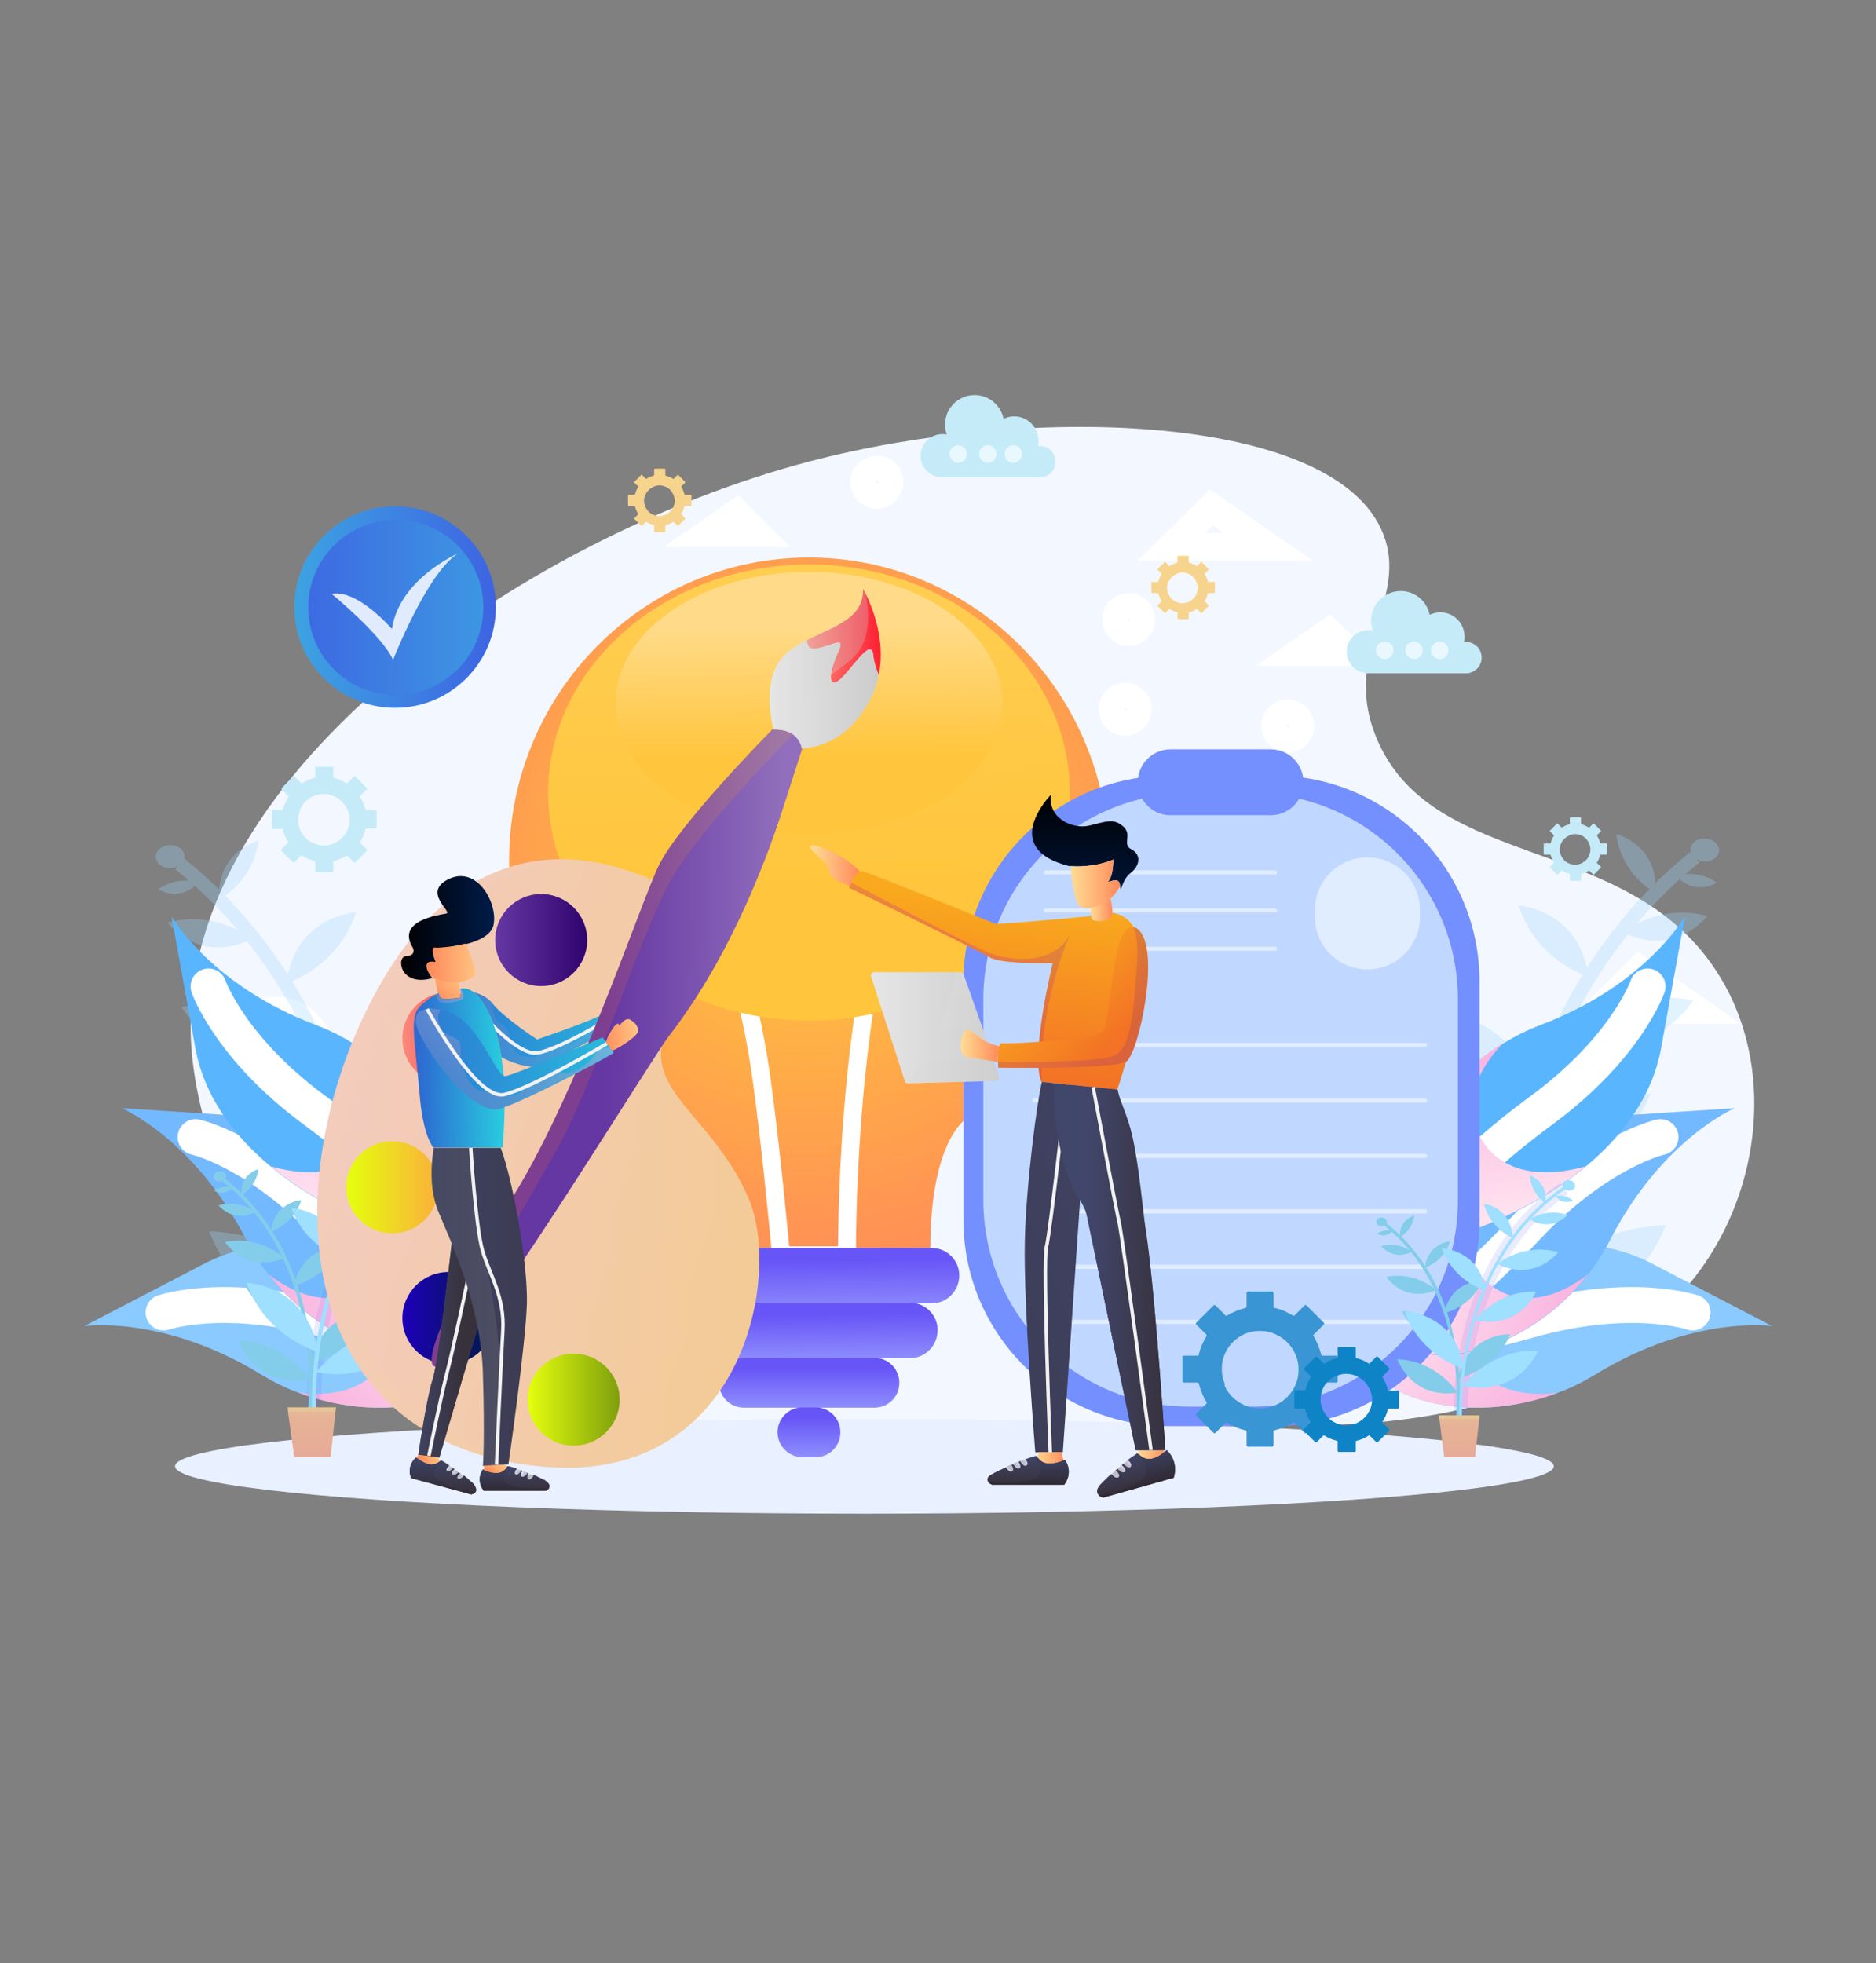 <svg xmlns="http://www.w3.org/2000/svg" xmlns:xlink="http://www.w3.org/1999/xlink" width="538" height="563"><rect width="100%" height="100%" fill="#808080" stroke="none"/><switch><g><path fill="#F3F7FF" d="M54.9 300.7c-5.6-76.8 94.1-146.6 177.4-168.4 62.2-16.3 145.6-13.7 162.9 17.7 11.4 20.8-12 36.2.1 62.9 16.6 36.8 70.9 26.4 96.6 65.1 16.6 24.9 14 59.4-2.9 84.2-26.8 39.3-85.7 48.5-121.8 46.1-49.9-3.3-206.7 10.1-252.3-8.7-37.6-15.4-57.9-70.2-60-98.9z"/><circle fill="none" stroke="#FFF" stroke-width="8" stroke-miterlimit="10" cx="79.2" cy="302.4" r="12.5"/><circle fill="none" stroke="#FFF" stroke-width="8" stroke-miterlimit="10" cx="85.6" cy="312.7" r="7.3"/><circle fill="none" stroke="#FFF" stroke-width="8" stroke-miterlimit="10" cx="322.7" cy="203.4" r="3.6"/><circle fill="none" stroke="#FFF" stroke-width="8" stroke-miterlimit="10" cx="251.5" cy="138.3" r="3.6"/><circle fill="none" stroke="#FFF" stroke-width="8" stroke-miterlimit="10" cx="369.3" cy="208.2" r="3.6"/><circle fill="none" stroke="#FFF" stroke-width="8" stroke-miterlimit="10" cx="323.7" cy="177.7" r="3.6"/><path fill="none" stroke="#FFF" stroke-width="8" stroke-miterlimit="10" d="M347.4 145.5L336 156.8h27.7zM381.1 181.3l5.7 5.7h-13.9zM211.3 147.2l5.7 5.7h-13.9zM470.1 278.2l-11.4 11.4h27.7z"/><g opacity=".3"><path clip-rule="evenodd" fill="none" stroke="#9AD6FD" stroke-width="4" stroke-miterlimit="10" d="M431.2 395.9s5.7-38.7-21.1-60.2"/><linearGradient id="a" gradientUnits="userSpaceOnUse" x1="5712.806" y1="208.402" x2="5730.139" y2="208.402" gradientTransform="scale(-1 1) rotate(3.761 13.232 -93256.384)"><stop offset="0" stop-color="#9ad6fd"/><stop offset=".47" stop-color="#c0e4fd"/><stop offset="1" stop-color="#ffdf96"/></linearGradient><path fill="url(#a)" d="M431.4 386.6s-5.9-9.6-18-10.2c0 0 3.8 12 18 10.2z"/><linearGradient id="b" gradientUnits="userSpaceOnUse" x1="3011.237" y1="3385.997" x2="3028.57" y2="3385.997" gradientTransform="scale(1 -1) rotate(72.884 4276.9 -242.278)"><stop offset="0" stop-color="#9ad6fd"/><stop offset=".47" stop-color="#c0e4fd"/><stop offset="1" stop-color="#ffdf96"/></linearGradient><path fill="url(#b)" d="M431.4 382.4s11-2.1 16-13.2c0 0-12.7-.7-16 13.2z"/><linearGradient id="c" gradientUnits="userSpaceOnUse" x1="3028.993" y1="3397.041" x2="3041.677" y2="3397.041" gradientTransform="scale(1 -1) rotate(72.884 4276.9 -242.278)"><stop offset="0" stop-color="#9ad6fd"/><stop offset=".47" stop-color="#c0e4fd"/><stop offset="1" stop-color="#ffdf96"/></linearGradient><path fill="url(#c)" d="M427.5 362.6s8.1-1.5 11.7-9.7c0 .1-9.2-.4-11.7 9.7z"/><linearGradient id="d" gradientUnits="userSpaceOnUse" x1="419.282" y1="345.007" x2="428.236" y2="345.007"><stop offset="0" stop-color="#9ad6fd"/><stop offset=".47" stop-color="#c0e4fd"/><stop offset="1" stop-color="#ffdf96"/></linearGradient><path fill="url(#d)" d="M421.9 348.9s5.7-1.7 7.7-7.9c0 .1-6.7.4-7.7 7.9z"/><linearGradient id="e" gradientUnits="userSpaceOnUse" x1="3747.679" y1="3431.239" x2="3754.243" y2="3431.239" gradientTransform="scale(1 -1) rotate(89.364 3988.655 -138.35)"><stop offset="0" stop-color="#9ad6fd"/><stop offset=".47" stop-color="#c0e4fd"/><stop offset="1" stop-color="#ffdf96"/></linearGradient><path fill="url(#e)" d="M414.5 339.6s3.8-1.9 4.4-6.5c-.1 0-4.7 1.1-4.4 6.5z"/><linearGradient id="f" gradientUnits="userSpaceOnUse" x1="5713.488" y1="192.93" x2="5727.504" y2="192.93" gradientTransform="scale(-1 1) rotate(3.761 13.232 -93256.384)"><stop offset="0" stop-color="#9ad6fd"/><stop offset=".47" stop-color="#c0e4fd"/><stop offset="1" stop-color="#ffdf96"/></linearGradient><path fill="url(#f)" d="M429.6 370.1s-4.8-7.7-14.6-8.3c0 .1 3.2 9.8 14.6 8.3z"/><linearGradient id="g" gradientUnits="userSpaceOnUse" x1="430.669" y1="354.004" x2="409.776" y2="354.004"><stop offset="0" stop-color="#9ad6fd"/><stop offset=".47" stop-color="#c0e4fd"/><stop offset="1" stop-color="#ffdf96"/></linearGradient><path fill="url(#g)" d="M425.2 355.7s-6-5.9-14.9-4.2c0 .1 5 8.1 14.9 4.2z"/><linearGradient id="h" gradientUnits="userSpaceOnUse" x1="5423.17" y1="-555.576" x2="5431.105" y2="-555.576" gradientTransform="scale(-1 1) rotate(22.297 226.716 -14924.438)"><stop offset="0" stop-color="#9ad6fd"/><stop offset=".47" stop-color="#c0e4fd"/><stop offset="1" stop-color="#ffdf96"/></linearGradient><path fill="url(#h)" d="M418.1 344s-3.9-3.3-9.3-1.8c-.1 0 3.4 4.7 9.3 1.8z"/><linearGradient id="i" gradientUnits="userSpaceOnUse" x1="4882.209" y1="-1204.638" x2="4886.021" y2="-1204.638" gradientTransform="scale(-1 1) rotate(42.633 260.248 -7216.713)"><stop offset="0" stop-color="#9ad6fd"/><stop offset=".47" stop-color="#c0e4fd"/><stop offset="1" stop-color="#ffdf96"/></linearGradient><path fill="url(#i)" d="M412.2 337.8s-2.3-.8-4.5.7c0 0 2.3 1.5 4.5-.7z"/><linearGradient id="j" gradientUnits="userSpaceOnUse" x1="5730.131" y1="160.987" x2="5733.319" y2="160.987" gradientTransform="scale(-1 1) rotate(3.761 13.232 -93256.384)"><stop offset="0" stop-color="#9ad6fd"/><stop offset=".47" stop-color="#c0e4fd"/><stop offset="1" stop-color="#ffdf96"/></linearGradient><path fill="url(#j)" d="M407.4 335c0 .7.8 1.2 1.7 1.2.9-.1 1.6-.7 1.5-1.4 0-.7-.8-1.2-1.7-1.2-.8.1-1.5.7-1.5 1.4z"/></g><g opacity=".3"><path clip-rule="evenodd" fill="none" stroke="#9AD6FD" stroke-width="4" stroke-miterlimit="10" d="M431.6 401.7s-14.7-100.2 54.5-155.9"/><path fill="#9AD6FD" d="M431 377.7s15.2-24.8 46.7-26.4c0-.1-10.1 31.1-46.7 26.4zM430.9 366.8s-28.6-5.4-41.4-34.2c.1 0 32.8-1.8 41.4 34.2zM441 315.6s-20.9-3.9-30.3-25c0-.1 23.9-1.3 30.3 25zM455.5 280.1s-14.8-4.4-20-20.4c.1.1 17.5 1 20 20.4zM474.8 256.1s-9.8-5-11.3-16.9c0 0 12.1 2.9 11.3 16.9zM435.5 335s12.3-20 37.8-21.4c0 0-8.1 25.2-37.8 21.4zM447 297.7s15.5-15.2 38.6-10.8c0 0-12.9 20.8-38.6 10.8zM465.5 267.4s10.2-8.5 24.1-4.7c0 0-8.9 12.1-24.1 4.7zM480.7 251.2s6-2.1 11.6 1.9c0 .1-6 4-11.6-1.9zM493 244c-.1 1.8-2.1 3.2-4.3 3-2.3-.1-4-1.7-3.9-3.5.1-1.8 2.1-3.2 4.3-3 2.2.1 4 1.7 3.9 3.5z"/></g><g opacity=".3"><path clip-rule="evenodd" fill="none" stroke="#9AD6FD" stroke-width="4" stroke-miterlimit="10" d="M106.5 397.8s-5.7-38.7 21.1-60.2"/><linearGradient id="k" gradientUnits="userSpaceOnUse" x1="6985.118" y1="126.636" x2="7002.451" y2="126.636" gradientTransform="rotate(3.761 -355.41 -104482.87)"><stop offset="0" stop-color="#9ad6fd"/><stop offset=".47" stop-color="#c0e4fd"/><stop offset="1" stop-color="#ffdf96"/></linearGradient><path fill="url(#k)" d="M106.2 388.5s5.9-9.6 18-10.2c.1 0-3.8 12-18 10.2z"/><linearGradient id="l" gradientUnits="userSpaceOnUse" x1="2634.237" y1="4603.876" x2="2651.571" y2="4603.876" gradientTransform="rotate(-107.116 -189.747 3430.23)"><stop offset="0" stop-color="#9ad6fd"/><stop offset=".47" stop-color="#c0e4fd"/><stop offset="1" stop-color="#ffdf96"/></linearGradient><path fill="url(#l)" d="M106.2 384.3s-11-2.1-16-13.2c0 0 12.7-.7 16 13.2z"/><linearGradient id="m" gradientUnits="userSpaceOnUse" x1="2651.993" y1="4614.919" x2="2664.677" y2="4614.919" gradientTransform="rotate(-107.116 -189.747 3430.23)"><stop offset="0" stop-color="#9ad6fd"/><stop offset=".47" stop-color="#c0e4fd"/><stop offset="1" stop-color="#ffdf96"/></linearGradient><path fill="url(#m)" d="M110.1 364.5s-8.1-1.5-11.7-9.7c0 0 9.3-.5 11.7 9.7z"/><linearGradient id="n" gradientUnits="userSpaceOnUse" x1="-855.596" y1="346.884" x2="-846.642" y2="346.884" gradientTransform="matrix(-1 0 0 1 -737.251 0)"><stop offset="0" stop-color="#9ad6fd"/><stop offset=".47" stop-color="#c0e4fd"/><stop offset="1" stop-color="#ffdf96"/></linearGradient><path fill="url(#n)" d="M115.7 350.8s-5.7-1.7-7.7-7.9c0 .1 6.7.4 7.7 7.9z"/><linearGradient id="o" gradientUnits="userSpaceOnUse" x1="3731.65" y1="4706.066" x2="3738.214" y2="4706.066" gradientTransform="scale(-1) rotate(89.364 4357.295 234.405)"><stop offset="0" stop-color="#9ad6fd"/><stop offset=".47" stop-color="#c0e4fd"/><stop offset="1" stop-color="#ffdf96"/></linearGradient><path fill="url(#o)" d="M123.2 341.5s-3.8-1.9-4.4-6.5c0 0 4.7 1.1 4.4 6.5z"/><linearGradient id="p" gradientUnits="userSpaceOnUse" x1="6985.8" y1="111.164" x2="6999.816" y2="111.164" gradientTransform="rotate(3.761 -355.41 -104482.87)"><stop offset="0" stop-color="#9ad6fd"/><stop offset=".47" stop-color="#c0e4fd"/><stop offset="1" stop-color="#ffdf96"/></linearGradient><path fill="url(#p)" d="M108 372s4.8-7.7 14.6-8.3c0 0-3.1 9.8-14.6 8.3z"/><linearGradient id="q" gradientUnits="userSpaceOnUse" x1="-844.209" y1="355.881" x2="-865.102" y2="355.881" gradientTransform="matrix(-1 0 0 1 -737.251 0)"><stop offset="0" stop-color="#9ad6fd"/><stop offset=".47" stop-color="#c0e4fd"/><stop offset="1" stop-color="#ffdf96"/></linearGradient><path fill="url(#q)" d="M112.4 357.6s6-5.9 14.9-4.2c0 0-4.9 8.1-14.9 4.2z"/><linearGradient id="r" gradientUnits="userSpaceOnUse" x1="6603.471" y1="-1037.557" x2="6611.405" y2="-1037.557" gradientTransform="rotate(22.297 -141.92 -16794.993)"><stop offset="0" stop-color="#9ad6fd"/><stop offset=".47" stop-color="#c0e4fd"/><stop offset="1" stop-color="#ffdf96"/></linearGradient><path fill="url(#r)" d="M119.6 345.9s3.9-3.3 9.3-1.8c0 0-3.5 4.7-9.3 1.8z"/><linearGradient id="s" gradientUnits="userSpaceOnUse" x1="5821.418" y1="-2066.74" x2="5825.23" y2="-2066.74" gradientTransform="rotate(42.634 -108.433 -8161.361)"><stop offset="0" stop-color="#9ad6fd"/><stop offset=".47" stop-color="#c0e4fd"/><stop offset="1" stop-color="#ffdf96"/></linearGradient><path fill="url(#s)" d="M125.4 339.7s2.3-.8 4.5.7c0 0-2.3 1.5-4.5-.7z"/><linearGradient id="t" gradientUnits="userSpaceOnUse" x1="7002.444" y1="79.221" x2="7005.631" y2="79.221" gradientTransform="rotate(3.761 -355.41 -104482.87)"><stop offset="0" stop-color="#9ad6fd"/><stop offset=".47" stop-color="#c0e4fd"/><stop offset="1" stop-color="#ffdf96"/></linearGradient><path fill="url(#t)" d="M130.2 336.9c0 .7-.8 1.2-1.7 1.2-.9-.1-1.6-.7-1.5-1.4 0-.7.8-1.2 1.7-1.2.9.1 1.5.7 1.5 1.4z"/></g><g opacity=".3"><path clip-rule="evenodd" fill="none" stroke="#9AD6FD" stroke-width="4" stroke-miterlimit="10" d="M106 403.6s14.7-100.2-54.5-155.9"/><path fill="#9AD6FD" d="M106.7 379.5S91.5 354.7 60 353.1c0 0 10 31.2 46.7 26.4zM106.7 368.7s28.6-5.4 41.4-34.2c0-.1-32.8-1.8-41.4 34.2zM96.7 317.5s20.9-3.9 30.3-25c-.1-.1-24-1.4-30.3 25zM82.1 282s14.8-4.4 20-20.4c-.1.1-17.4.9-20 20.4zM62.8 258s9.8-5 11.3-16.9c0 0-12 2.9-11.3 16.9zM102.1 336.9s-12.3-20-37.8-21.4c0 0 8.1 25.2 37.8 21.4zM90.6 299.6S75.1 284.4 52 288.8c0 0 12.9 20.8 38.6 10.8zM72.2 269.3s-10.2-8.5-24.1-4.7c-.1 0 8.8 12.1 24.1 4.7zM57 253.1s-6-2.1-11.6 1.9c-.1 0 5.9 4 11.6-1.9zM44.7 245.9c.1 1.8 2.1 3.2 4.3 3 2.3-.1 4-1.7 3.9-3.5-.1-1.8-2.1-3.2-4.3-3-2.3.1-4.1 1.7-3.9 3.5z"/></g><path fill="#8ACAFF" d="M508.2 380.3s-22.6-3.3-50.7 13.9c-3.5 2.1-7 3.9-10.7 5.2-25.7 9.8-53.5 1.8-58.2-13.2 8.2-15.5 7.8-11.8 7.8-11.8s16.2-11.3 36.6-15.8c12.9-2.9 27.5-3.1 40.8 3.8l34.4 17.9z"/><path fill="none" stroke="#FFF" stroke-width="10.293" stroke-linecap="round" stroke-miterlimit="10" d="M485.4 376.4s-17.7-6.1-47.3 2.3c-29.6 8.4-35.7 5.3-35.7 5.3"/><linearGradient id="u" gradientUnits="userSpaceOnUse" x1="781.275" y1="953.469" x2="834.307" y2="953.469" gradientTransform="rotate(47.334 1262.369 229.883)"><stop offset="0" stop-color="#ffe6f0"/><stop offset="1" stop-color="#f9b2df"/></linearGradient><path fill="url(#u)" d="M446.8 399.4c-25.7 9.8-53.5 1.8-58.2-13.2 8.2-15.5 7.8-11.8 7.8-11.8s16.2-11.3 36.6-15.8c-6 4.4-16.5 14.2-12.8 27 5 17.5 26.3 13.9 26.6 13.8z"/><path fill="#73B9FF" d="M497.5 317.8s-20.8 8.8-35.7 37.7c-1.8 3.6-4 6.9-6.3 9.9-16.7 21.5-44.3 29-55.9 18.7-1-17.3.6-14 .6-14s7.9-17.8 22.8-32.1c9.4-9 21.6-16.7 36.3-17.7l38.2-2.5z"/><path fill="none" stroke="#FFF" stroke-width="10.293" stroke-linecap="round" stroke-miterlimit="10" d="M476.2 326.1s-18 4-38.7 26.2c-20.7 22.3-27.4 22.8-27.4 22.8"/><linearGradient id="v" gradientUnits="userSpaceOnUse" x1="495.513" y1="159.882" x2="547.855" y2="159.882" gradientTransform="rotate(16.039 -258.92 -69.71)"><stop offset="0" stop-color="#ffe6f0"/><stop offset="1" stop-color="#f9b2df"/></linearGradient><path fill="url(#v)" d="M455.5 365.3c-16.7 21.5-44.3 29-55.9 18.7-1-17.3.6-14 .6-14s7.9-17.8 22.8-32.1c-2.8 6.8-6.7 20.5 3 29.4 13.2 12.2 29.3-1.8 29.5-2z"/><path fill="#5AB5FF" d="M483.2 262.8s-11.1 19.7-41.5 31.2c-3.7 1.4-7.3 3.2-10.5 5.2-23.2 14.1-33.8 40.7-24.9 53.4 17 3 13.9 1 13.9 1s18.6-5.8 34.5-19c10-8.3 19-19.5 21.7-34.1l6.8-37.7z"/><path fill="none" stroke="#FFF" stroke-width="10.293" stroke-linecap="round" stroke-miterlimit="10" d="M472.5 282.9s-6 17.5-30.4 35.5c-24.5 18.1-25.8 24.7-25.8 24.7"/><linearGradient id="w" gradientUnits="userSpaceOnUse" x1="2672.117" y1="1506.422" x2="2724.462" y2="1506.422" gradientTransform="scale(-1 1) rotate(-80.444 438.129 2763.987)"><stop offset="0" stop-color="#ffe6f0"/><stop offset="1" stop-color="#f9b2df"/></linearGradient><path fill="url(#w)" d="M431.2 299.1c-23.2 14.1-33.8 40.7-24.9 53.4 17 3 13.9 1 13.9 1s18.6-5.8 34.5-19c-7 2-21.1 4.3-28.9-6.3-10.5-14.5 5.2-28.9 5.4-29.1z"/><path fill="#8ACAFF" d="M24.2 380.3s22.6-3.3 50.7 13.9c3.5 2.1 7 3.9 10.7 5.2 25.7 9.8 53.5 1.8 58.2-13.2-8.2-15.5-7.8-11.8-7.8-11.8s-16.2-11.3-36.6-15.8c-12.9-2.9-27.5-3.1-40.8 3.8l-34.4 17.9z"/><path fill="none" stroke="#FFF" stroke-width="10.293" stroke-linecap="round" stroke-miterlimit="10" d="M46.9 376.4s17.7-6.1 47.3 2.3c29.6 8.4 35.7 5.3 35.7 5.3"/><linearGradient id="x" gradientUnits="userSpaceOnUse" x1="-159.728" y1="1974.45" x2="-106.695" y2="1974.45" gradientTransform="scale(-1 1) rotate(47.334 1690.422 1206.536)"><stop offset="0" stop-color="#ffe6f0"/><stop offset="1" stop-color="#f9b2df"/></linearGradient><path fill="url(#x)" d="M85.6 399.4c25.7 9.8 53.5 1.8 58.2-13.2-8.2-15.5-7.8-11.8-7.8-11.8s-16.2-11.3-36.6-15.8c6 4.4 16.5 14.2 12.8 27-5.1 17.5-26.3 13.9-26.6 13.8z"/><path fill="#73B9FF" d="M34.9 317.8s20.8 8.8 35.7 37.7c1.8 3.6 4 6.9 6.3 9.9 16.7 21.5 44.3 29 55.9 18.7 1-17.3-.6-14-.6-14s-7.9-17.8-22.8-32.1c-9.4-9-21.6-16.7-36.3-17.7l-38.2-2.5z"/><path fill="none" stroke="#FFF" stroke-width="10.293" stroke-linecap="round" stroke-miterlimit="10" d="M56.1 326.1s18 4 38.7 26.2c20.7 22.3 27.4 22.8 27.4 22.8"/><linearGradient id="y" gradientUnits="userSpaceOnUse" x1="-838.848" y1="543.489" x2="-786.506" y2="543.489" gradientTransform="scale(-1 1) rotate(16.039 169.109 2968.364)"><stop offset="0" stop-color="#ffe6f0"/><stop offset="1" stop-color="#f9b2df"/></linearGradient><path fill="url(#y)" d="M76.9 365.3c16.7 21.5 44.3 29 55.9 18.7 1-17.3-.6-14-.6-14s-7.9-17.8-22.8-32.1c2.8 6.8 6.7 20.5-3 29.4-13.2 12.2-29.3-1.8-29.5-2z"/><path fill="#5AB5FF" d="M49.2 262.8s11.1 19.7 41.5 31.2c3.7 1.4 7.3 3.2 10.5 5.2 23.2 14.1 33.8 40.7 24.9 53.4-17 3-13.9 1-13.9 1s-18.6-5.8-34.5-19c-10-8.3-19-19.5-21.7-34.1l-6.8-37.7z"/><path fill="none" stroke="#FFF" stroke-width="10.293" stroke-linecap="round" stroke-miterlimit="10" d="M59.8 282.9s6 17.5 30.4 35.5c24.5 18.1 25.8 24.7 25.8 24.7"/><linearGradient id="z" gradientUnits="userSpaceOnUse" x1="2902.611" y1="2875.637" x2="2954.956" y2="2875.637" gradientTransform="rotate(-80.444 10.077 3270.12)"><stop offset="0" stop-color="#ffe6f0"/><stop offset="1" stop-color="#f9b2df"/></linearGradient><path fill="url(#z)" d="M101.2 299.1c23.2 14.1 33.8 40.7 24.9 53.4-17 3-13.9 1-13.9 1s-18.6-5.8-34.5-19c7 2 21.1 4.3 28.9-6.3 10.5-14.5-5.2-28.9-5.4-29.1z"/><ellipse fill="#E9F0FF" cx="247.9" cy="420.5" rx="197.7" ry="13.6"/><g opacity=".14"><path clip-rule="evenodd" fill="none" stroke="#6D6AFE" stroke-width="4" stroke-miterlimit="10" d="M90.1 406.2s-3.6-53.6 35.3-80.2"/><linearGradient id="A" gradientUnits="userSpaceOnUse" x1="77.23" y1="810.199" x2="101.043" y2="810.199" gradientTransform="rotate(8.216 3039.271 699.763)"><stop offset="0" stop-color="#6d6afe"/><stop offset="1" stop-color="#3fb0f7"/></linearGradient><path fill="url(#A)" d="M90.7 393.5s9.1-12.5 25.8-12.1c0 0-6.5 16.1-25.8 12.1z"/><linearGradient id="B" gradientUnits="userSpaceOnUse" x1="4456.946" y1="-2095.709" x2="4480.758" y2="-2095.709" gradientTransform="rotate(-102.656 3264.733 896.955)"><stop offset="0" stop-color="#6d6afe"/><stop offset="1" stop-color="#3fb0f7"/></linearGradient><path fill="url(#B)" d="M91.2 387.7s-14.9-4-20.5-19.8c0 0 17.4.4 20.5 19.8z"/><linearGradient id="C" gradientUnits="userSpaceOnUse" x1="4481.339" y1="-2080.537" x2="4498.765" y2="-2080.537" gradientTransform="rotate(-102.656 3264.733 896.955)"><stop offset="0" stop-color="#6d6afe"/><stop offset="1" stop-color="#3fb0f7"/></linearGradient><path fill="url(#C)" d="M98.6 361s-10.9-2.9-15-14.5c0 0 12.7.3 15 14.5z"/><linearGradient id="D" gradientUnits="userSpaceOnUse" x1="4176.721" y1="-2162.959" x2="4189.372" y2="-2162.959" gradientTransform="rotate(-96.679 3255.15 902.198)"><stop offset="0" stop-color="#6d6afe"/><stop offset="1" stop-color="#3fb0f7"/></linearGradient><path fill="url(#D)" d="M107.8 342.9s-7.6-3-9.7-11.6c-.1 0 9.1 1.2 9.7 11.6z"/><linearGradient id="E" gradientUnits="userSpaceOnUse" x1="3594.999" y1="-2228.273" x2="3604.016" y2="-2228.273" gradientTransform="rotate(-86.176 3223.407 910.894)"><stop offset="0" stop-color="#6d6afe"/><stop offset="1" stop-color="#3fb0f7"/></linearGradient><path fill="url(#E)" d="M119 331s-5-3.1-5.3-9.4c0 0 6.2 2 5.3 9.4z"/><linearGradient id="F" gradientUnits="userSpaceOnUse" x1="78.169" y1="788.943" x2="97.425" y2="788.943" gradientTransform="rotate(8.216 3039.271 699.763)"><stop offset="0" stop-color="#6d6afe"/><stop offset="1" stop-color="#3fb0f7"/></linearGradient><path fill="url(#F)" d="M94.9 371.1s7.3-10.1 20.9-9.8c0 0-5.3 13-20.9 9.8z"/><linearGradient id="G" gradientUnits="userSpaceOnUse" x1="191.576" y1="1555.202" x2="209.367" y2="1555.202" gradientTransform="rotate(22.165 3233.537 729.148)"><stop offset="0" stop-color="#6d6afe"/><stop offset="1" stop-color="#3fb0f7"/></linearGradient><path fill="url(#G)" d="M102.5 351.8s8.8-7.4 20.9-4.1c0 0-7.7 10.5-20.9 4.1z"/><linearGradient id="H" gradientUnits="userSpaceOnUse" x1="271.265" y1="1789.972" x2="282.165" y2="1789.972" gradientTransform="rotate(26.76 3255.332 733.31)"><stop offset="0" stop-color="#6d6afe"/><stop offset="1" stop-color="#3fb0f7"/></linearGradient><path fill="url(#H)" d="M113.5 336.6s5.8-4.1 13-1.5c0 0-5.2 6-13 1.5z"/><linearGradient id="I" gradientUnits="userSpaceOnUse" x1="867.276" y1="2781.805" x2="872.513" y2="2781.805" gradientTransform="rotate(47.094 3311.316 701.371)"><stop offset="0" stop-color="#6d6afe"/><stop offset="1" stop-color="#3fb0f7"/></linearGradient><path fill="url(#I)" d="M122.2 328.6s3.3-.9 6.1 1.5c0 0-3.3 1.9-6.1-1.5z"/><linearGradient id="J" gradientUnits="userSpaceOnUse" x1="101.037" y1="745.061" x2="105.417" y2="745.061" gradientTransform="rotate(8.216 3039.271 699.763)"><stop offset="0" stop-color="#6d6afe"/><stop offset="1" stop-color="#3fb0f7"/></linearGradient><path fill="url(#J)" d="M129.1 325.3c-.1 1-1.2 1.6-2.4 1.4-1.2-.2-2.1-1.1-1.9-2 .1-1 1.2-1.6 2.4-1.4 1.1.2 2 1.1 1.9 2z"/></g><path fill="#83CDEA" d="M89.3 406.5l-1.1-.1c0-.1 1.5-11.1-.8-24.9-2.1-12.7-7.9-30.4-23.6-42.7l.7-.8c7 5.6 12.7 12.6 16.9 21 3.3 6.7 5.7 14.3 7.1 22.4 2.3 13.8.8 24.9.8 25.1z"/><path fill="#83CDEA" d="M89 395.8s-6.8-10.8-20.6-11.4c0 0 4.5 13.7 20.6 11.4zM88.9 391.1s12.5-2.5 18-15.2c0 0-14.4-.7-18 15.2zM84.3 368.7s9.1-1.8 13.2-11.1c0-.1-10.6-.5-13.2 11.1zM77.7 353.2s6.5-2 8.7-9c0 0-7.6.4-8.7 9zM69.2 342.7s4.3-2.2 4.9-7.4c0 0-5.3 1.3-4.9 7.4zM86.8 377.1s-5.5-8.7-16.7-9.2c0 0 3.7 11.1 16.7 9.2zM81.6 360.8s-6.9-6.6-17-4.6c0 .1 5.7 9.1 17 4.6zM73.3 347.6s-4.5-3.7-10.6-1.9c0 0 4 5.2 10.6 1.9zM66.6 340.6s-2.7-.9-5.1.9c0 0 2.7 1.7 5.1-.9zM61.2 337.5c.1.8.9 1.4 1.9 1.3 1-.1 1.8-.8 1.7-1.6-.1-.8-.9-1.4-1.9-1.3-1 .1-1.8.8-1.7 1.6z"/><path fill="#9FDFFF" d="M89.5 406.2c0-.1-.9-13.7 3.1-30.3 2.3-9.8 5.8-18.7 10.4-26.5 5.7-9.8 13.2-17.8 22.1-23.9l.6.9c-20 13.6-28.4 34.6-32 49.7-3.9 16.5-3.1 29.9-3 30l-1.2.1z"/><path fill="#9FDFFF" d="M90.7 393.5s9.1-12.5 25.8-12.1c0 0-6.5 16.1-25.8 12.1zM91.2 387.7s-14.9-4-20.5-19.8c0 0 17.4.4 20.5 19.8zM98.6 361s-10.9-2.9-15-14.5c0 0 12.7.3 15 14.5zM107.8 342.9s-7.6-3-9.7-11.6c-.1 0 9.1 1.2 9.7 11.6zM119 331s-5-3.1-5.3-9.4c0 0 6.2 2 5.3 9.4zM94.9 371.1s7.3-10.1 20.9-9.8c0 0-5.3 13-20.9 9.8zM102.5 351.8s8.8-7.4 20.9-4.1c0 0-7.7 10.5-20.9 4.1zM113.5 336.6s5.8-4.1 13-1.5c0 0-5.2 6-13 1.5zM122.2 328.6s3.3-.9 6.1 1.5c0 0-3.3 1.9-6.1-1.5zM129.1 325.3c-.1 1-1.2 1.6-2.4 1.4-1.2-.2-2.1-1.1-1.9-2 .1-1 1.2-1.6 2.4-1.4 1.1.2 2 1.1 1.9 2z"/><linearGradient id="K" gradientUnits="userSpaceOnUse" x1="89.43" y1="400.485" x2="89.43" y2="417.849"><stop offset="0" stop-color="#e6d196"/><stop offset="1" stop-color="#e69696"/></linearGradient><path fill="url(#K)" d="M96.4 403.6l-.2 1.3-1.4 13H84.4l-1.8-13-.1-1.3z"/><linearGradient id="L" gradientUnits="userSpaceOnUse" x1="89.447" y1="419.112" x2="89.447" y2="402.953"><stop offset="0" stop-color="#e6d196"/><stop offset="1" stop-color="#e69696"/></linearGradient><path opacity=".37" fill="url(#L)" d="M96.2 404.9l-1.4 13H84.4l-1.8-13z"/><radialGradient id="M" cx="212.327" cy="556.277" r="199.835" gradientTransform="matrix(.763 0 0 .771 69.126 -181.719)" gradientUnits="userSpaceOnUse"><stop offset="0" stop-color="#ffcb39"/><stop offset="1" stop-color="#ff7b60"/></radialGradient><path fill="url(#M)" d="M318 246.9c0-48-38.5-87-86-87s-86 38.9-86 87c0 31.5 16.6 59.1 41.3 74.3 0 0 9.9 6.4 9.9 36.8h69.6c0-30.4 9.9-36.8 9.9-36.8 24.8-15.2 41.3-42.8 41.3-74.3z"/><path fill="none" stroke="#FFF" stroke-width="5.146" stroke-miterlimit="10" d="M242.9 359.9s-.3-37.3 5.5-73.7c5.9-36.5 19.5-36.6 21-30.2 1.5 6.3-8.6 17.6-25.6 13.4-17-4.2-23.8-38.8-16.4-41.4 10.4-3.6 13.4 22 6 33.1-7.4 11.1-19.2 14.8-31 7.5-11.9-7.3-8.3-18.7-1.6-14.4 6.8 4.3 14.2 32.6 17.1 51.8 2.9 19.2 6.1 54 6.1 54h18.9z"/><linearGradient id="N" gradientUnits="userSpaceOnUse" x1="232.229" y1="380.695" x2="231.992" y2="361.51"><stop offset="0" stop-color="#989dff"/><stop offset="1" stop-color="#6855f7"/></linearGradient><path fill="url(#N)" d="M267.2 373.8H197c-4.3 0-7.9-3.5-7.9-7.9v-.1c0-4.3 3.5-7.9 7.9-7.9h70.2c4.3 0 7.9 3.5 7.9 7.9v.1c-.1 4.4-3.6 7.9-7.9 7.9z"/><linearGradient id="O" gradientUnits="userSpaceOnUse" x1="232.217" y1="393.613" x2="231.98" y2="377.046"><stop offset="0" stop-color="#989dff"/><stop offset="1" stop-color="#6855f7"/></linearGradient><path fill="url(#O)" d="M261 389.5h-57.9c-4.3 0-7.9-3.5-7.9-7.9v-.1c0-4.3 3.5-7.9 7.9-7.9H261c4.3 0 7.9 3.5 7.9 7.9v.1c-.1 4.4-3.6 7.9-7.9 7.9z"/><linearGradient id="P" gradientUnits="userSpaceOnUse" x1="232.046" y1="406.587" x2="232.046" y2="392.389"><stop offset="0" stop-color="#989dff"/><stop offset="1" stop-color="#6855f7"/></linearGradient><path fill="url(#P)" d="M250.8 403.7h-37.5c-3.9 0-7.1-3.2-7.1-7.1v-.1c0-3.9 3.2-7.1 7.1-7.1h37.5c3.9 0 7.1 3.2 7.1 7.1v.1c0 4-3.2 7.1-7.1 7.1z"/><linearGradient id="Q" gradientUnits="userSpaceOnUse" x1="232.046" y1="420.784" x2="232.046" y2="406.587"><stop offset="0" stop-color="#989dff"/><stop offset="1" stop-color="#6855f7"/></linearGradient><path fill="url(#Q)" d="M233.9 417.9h-3.8c-3.9 0-7.1-3.2-7.1-7.1v-.1c0-3.9 3.2-7.1 7.1-7.1h3.8c3.9 0 7.1 3.2 7.1 7.1v.1c0 4-3.2 7.1-7.1 7.1z"/><defs><filter id="R" filterUnits="userSpaceOnUse" x="157.3" y="162" width="149.6" height="130.7"><feFlood result="back" flood-color="#fff" flood-opacity="1"/><feBlend in="SourceGraphic" in2="back"/></filter></defs><mask maskUnits="userSpaceOnUse" x="157.3" y="162" width="149.6" height="130.7" id="T"><g filter="url(#R)"><defs><filter id="S" filterUnits="userSpaceOnUse" x="157.3" y="162" width="149.6" height="130.7"><feFlood result="back" flood-color="#fff" flood-opacity="1"/><feBlend in="SourceGraphic" in2="back"/></filter></defs><linearGradient id="U" gradientUnits="userSpaceOnUse" x1="232.766" y1="258.433" x2="230.744" y2="171.013"><stop offset="0"/><stop offset="1" stop-color="#fff"/></linearGradient><ellipse mask="url(#T)" fill="url(#U)" cx="232" cy="227.3" rx="74.8" ry="65.4"/></g></mask><linearGradient id="V" gradientUnits="userSpaceOnUse" x1="232.766" y1="258.433" x2="230.744" y2="171.013"><stop offset="0" stop-color="#ffc53c"/><stop offset="1" stop-color="#ffcd50"/></linearGradient><ellipse fill="url(#V)" cx="232" cy="227.3" rx="74.8" ry="65.4"/><defs><filter id="W" filterUnits="userSpaceOnUse" x="176.6" y="164" width="111" height="75.3"><feFlood result="back" flood-color="#fff" flood-opacity="1"/><feBlend in="SourceGraphic" in2="back"/></filter></defs><mask maskUnits="userSpaceOnUse" x="176.6" y="164" width="111" height="75.3" id="Y"><g filter="url(#W)"><defs><filter id="X" filterUnits="userSpaceOnUse" x="176.6" y="164" width="111" height="75.3"><feFlood result="back" flood-color="#fff" flood-opacity="1"/><feBlend in="SourceGraphic" in2="back"/></filter></defs><linearGradient id="Z" gradientUnits="userSpaceOnUse" x1="232.283" y1="217.286" x2="231.713" y2="179.659"><stop offset="0"/><stop offset="1" stop-color="#fff"/></linearGradient><ellipse mask="url(#Y)" fill="url(#Z)" cx="232" cy="201.7" rx="55.5" ry="37.7"/></g></mask><linearGradient id="aa" gradientUnits="userSpaceOnUse" x1="232.283" y1="217.286" x2="231.713" y2="179.659"><stop offset="0" stop-color="#ffc53c"/><stop offset="1" stop-color="#ffda88"/></linearGradient><ellipse fill="url(#aa)" cx="232" cy="201.7" rx="55.5" ry="37.7"/><path fill="#748FFE" d="M335.4 409h29.8c32.6 0 59.1-26.4 59.1-59.1v-68.4c0-32.6-26.4-59.1-59.1-59.1h-29.8c-32.6 0-59.1 26.4-59.1 59.1v68.4c0 32.6 26.5 59.1 59.1 59.1z"/><path fill="#C0D8FF" d="M341.1 403.4H359c32.6 0 59.1-26.4 59.1-59.1v-57.7c0-32.6-26.4-59.1-59.1-59.1h-17.9c-32.6 0-59.1 26.4-59.1 59.1v57.7c.1 32.7 26.5 59.1 59.1 59.1z"/><linearGradient id="ab" gradientUnits="userSpaceOnUse" x1="70.704" y1="302.484" x2="281.297" y2="376.338"><stop offset="0" stop-color="#f3ccc3"/><stop offset="1" stop-color="#f3cc8b"/></linearGradient><path fill="url(#ab)" d="M165.2 420.9s-.1 0 0 0c-5.8.2-12.2-.3-19.1-1.6-65.8-12.8-65.4-88.1-36.6-137.8 17.4-29.9 38.3-35.9 54.4-35 10.6.6 19.2 4.2 23.1 5.8 13.4 5.6 9.9 27.8 3.7 44.2-6.2 16.5 14.3 24.1 24.1 47.5 8.8 20.9-.5 74.8-49.6 76.9z"/><linearGradient id="ac" gradientUnits="userSpaceOnUse" x1="96.657" y1="333.626" x2="217.753" y2="333.626"><stop offset="0" stop-color="#f3ccc3"/><stop offset="1" stop-color="#f3cc8b"/></linearGradient><path opacity=".3" fill="url(#ac)" d="M165.2 420.9s-.1 0 0 0c-4.2-.2-8.7-.7-13.4-1.6-65.8-12.8-65.4-88.1-36.6-137.8 15.4-26.5 33.6-34.2 48.7-35 10.6.6 19.2 4.2 23.1 5.8 13.4 5.6 9.9 27.8 3.7 44.2-6.2 16.5 14.3 24.1 24.1 47.5 8.8 20.9-.5 74.8-49.6 76.9z"/><linearGradient id="ad" gradientUnits="userSpaceOnUse" x1="142.02" y1="269.619" x2="168.357" y2="269.619"><stop offset="0" stop-color="#6537a2"/><stop offset="1" stop-color="#30046e"/></linearGradient><circle fill="url(#ad)" cx="155.2" cy="269.6" r="13.2"/><linearGradient id="ae" gradientUnits="userSpaceOnUse" x1="115.418" y1="297.817" x2="141.754" y2="297.817"><stop offset="0" stop-color="#fa897b"/><stop offset="1" stop-color="#ff1f33"/></linearGradient><circle fill="url(#ae)" cx="128.6" cy="297.8" r="13.2"/><linearGradient id="af" gradientUnits="userSpaceOnUse" x1="99.345" y1="340.486" x2="125.681" y2="340.486"><stop offset="0" stop-color="#e5ff0d"/><stop offset="1" stop-color="#fbb03b"/></linearGradient><circle fill="url(#af)" cx="112.5" cy="340.5" r="13.2"/><linearGradient id="ag" gradientUnits="userSpaceOnUse" x1="115.418" y1="378.014" x2="141.754" y2="378.014"><stop offset="0" stop-color="#1d00b9"/><stop offset="1" stop-color="#001b48"/></linearGradient><circle fill="url(#ag)" cx="128.6" cy="378" r="13.2"/><linearGradient id="ah" gradientUnits="userSpaceOnUse" x1="151.319" y1="401.427" x2="177.655" y2="401.427"><stop offset="0" stop-color="#e5ff0d"/><stop offset="1" stop-color="#7e9f0d"/></linearGradient><circle fill="url(#ah)" cx="164.5" cy="401.4" r="13.2"/><path fill="#748FFE" d="M335.7 233.8h28.7c5.2 0 9.4-4.2 9.4-9.4v-.1c0-5.2-4.2-9.4-9.4-9.4h-28.7c-5.2 0-9.4 4.2-9.4 9.4v.1c0 5.2 4.2 9.4 9.4 9.4z"/><path opacity=".5" fill="#FFF" d="M392.1 278h.1c8.3 0 15-6.7 15-15v-2.1c0-8.3-6.7-15-15-15h-.1c-8.3 0-15 6.7-15 15v2.1c0 8.3 6.7 15 15 15z"/><g opacity=".5"><defs><path id="ai" d="M365.7 250.2h-65.9"/></defs><use xlink:href="#ai" overflow="visible" fill="#FFF"/><clipPath id="aj"><use xlink:href="#ai" overflow="visible"/></clipPath><path clip-path="url(#aj)" fill="#FFF" d="M299.8 250.2zM301.1 250.2zM302.3 250.2zM303.5 250.2zM304.8 250.2zM306 250.2zM307.3 250.2zM308.5 250.2zM309.7 250.2zM311 250.2zM312.2 250.2zM313.5 250.2zM314.7 250.2zM316 250.2zM317.2 250.2zM318.4 250.2zM319.7 250.2zM320.9 250.2zM322.2 250.2zM323.4 250.2zM324.7 250.2zM325.9 250.2zM327.1 250.2zM328.4 250.2zM329.6 250.2zM330.9 250.2zM332.1 250.2zM333.4 250.2zM334.6 250.2zM335.8 250.2zM337.1 250.2zM338.3 250.2zM339.6 250.2zM340.8 250.2zM342 250.2zM343.3 250.2zM344.5 250.2zM345.8 250.2zM347 250.2zM348.3 250.2zM349.5 250.2zM350.7 250.2zM352 250.2zM353.2 250.2zM354.5 250.2zM355.7 250.2zM357 250.2zM358.2 250.2zM359.4 250.2zM360.7 250.2zM361.9 250.2zM363.2 250.2zM364.4 250.2zM365.7 250.2zM365.7 250.2z"/><path fill="#FFF" d="M365.7 250.8h-65.8c-.3 0-.6-.3-.6-.6s.3-.6.6-.6h65.8c.3 0 .6.3.6.6 0 .4-.3.6-.6.6z"/><g><defs><path id="ak" d="M365.7 261.1h-65.9"/></defs><use xlink:href="#ak" overflow="visible" fill="#FFF"/><clipPath id="al"><use xlink:href="#ak" overflow="visible"/></clipPath><path clip-path="url(#al)" fill="#FFF" d="M299.8 261.1zM301.1 261.1zM302.3 261.1zM303.5 261.1zM304.8 261.1zM306 261.1zM307.3 261.1zM308.5 261.1zM309.7 261.1zM311 261.1zM312.2 261.1zM313.5 261.1zM314.7 261.1zM316 261.1zM317.2 261.1zM318.4 261.1zM319.7 261.1zM320.9 261.1zM322.2 261.1zM323.4 261.1zM324.7 261.1zM325.9 261.1zM327.1 261.1zM328.4 261.1zM329.6 261.1zM330.9 261.1zM332.1 261.1zM333.4 261.1zM334.6 261.1zM335.8 261.1zM337.1 261.1zM338.3 261.1zM339.6 261.1zM340.8 261.1zM342 261.1zM343.3 261.1zM344.5 261.1zM345.8 261.1zM347 261.1zM348.3 261.1zM349.5 261.1zM350.7 261.1zM352 261.1zM353.2 261.1zM354.5 261.1zM355.7 261.1zM357 261.1zM358.2 261.1zM359.4 261.1zM360.7 261.1zM361.9 261.1zM363.2 261.1zM364.4 261.1zM365.7 261.1zM365.7 261.1z"/><path fill="#FFF" d="M365.7 261.7h-65.8c-.3 0-.6-.3-.6-.6s.3-.6.6-.6h65.8c.3 0 .6.3.6.6 0 .4-.3.6-.6.6z"/></g><g><defs><path id="am" d="M365.7 272.1h-65.9"/></defs><use xlink:href="#am" overflow="visible" fill="#FFF"/><clipPath id="an"><use xlink:href="#am" overflow="visible"/></clipPath><path clip-path="url(#an)" fill="#FFF" d="M299.8 272.1zM301.1 272.1zM302.3 272.1zM303.5 272.1zM304.8 272.1zM306 272.1zM307.3 272.1zM308.5 272.1zM309.7 272.1zM311 272.1zM312.2 272.1zM313.5 272.1zM314.7 272.1zM316 272.1zM317.2 272.1zM318.4 272.1zM319.7 272.1zM320.9 272.1zM322.2 272.1zM323.4 272.1zM324.7 272.1zM325.9 272.1zM327.1 272.1zM328.4 272.1zM329.6 272.1zM330.9 272.1zM332.1 272.1zM333.4 272.1zM334.6 272.1zM335.8 272.1zM337.1 272.1zM338.3 272.1zM339.6 272.1zM340.8 272.1zM342 272.1zM343.3 272.1zM344.5 272.1zM345.8 272.1zM347 272.1zM348.3 272.1zM349.5 272.1zM350.7 272.1zM352 272.1zM353.2 272.1zM354.5 272.1zM355.7 272.1zM357 272.1zM358.2 272.1zM359.4 272.1zM360.7 272.1zM361.9 272.1zM363.2 272.1zM364.4 272.1zM365.7 272.1zM365.7 272.1z"/><path fill="#FFF" d="M365.7 272.7h-65.8c-.3 0-.6-.3-.6-.6s.3-.6.6-.6h65.8c.3 0 .6.3.6.6s-.3.6-.6.6z"/></g><g><defs><path id="ao" d="M408.7 299.7H296.6"/></defs><use xlink:href="#ao" overflow="visible" fill="#FFF"/><clipPath id="ap"><use xlink:href="#ao" overflow="visible"/></clipPath><path clip-path="url(#ap)" fill="#FFF" d="M296.6 299.7zM298.7 299.7zM300.8 299.7zM302.9 299.7zM305.1 299.7zM307.2 299.7zM309.3 299.7zM311.4 299.7zM313.5 299.7zM315.6 299.7zM317.8 299.7zM319.9 299.7zM322 299.7zM324.1 299.7zM326.2 299.7zM328.3 299.7zM330.4 299.7zM332.6 299.7zM334.7 299.7zM336.8 299.7zM338.9 299.7zM341 299.7zM343.1 299.7zM345.2 299.7zM347.4 299.7zM349.5 299.7zM351.6 299.7zM353.7 299.7zM355.8 299.7zM357.9 299.7zM360.1 299.7zM362.2 299.7zM364.3 299.7zM366.4 299.7zM368.5 299.7zM370.6 299.7zM372.7 299.7zM374.9 299.7zM377 299.7zM379.1 299.7zM381.2 299.7zM383.3 299.7zM385.4 299.7zM387.6 299.7zM389.7 299.7zM391.8 299.7zM393.9 299.7zM396 299.7zM398.1 299.7zM400.2 299.7zM402.4 299.7zM404.5 299.7zM406.6 299.7zM408.7 299.7zM408.7 299.7z"/><path fill="#FFF" d="M408.7 300.3H296.6c-.3 0-.6-.3-.6-.6s.3-.6.6-.6h112.1c.3 0 .6.3.6.6s-.3.6-.6.6z"/></g><g><defs><path id="aq" d="M408.7 315.6H296.6"/></defs><use xlink:href="#aq" overflow="visible" fill="#FFF"/><clipPath id="ar"><use xlink:href="#aq" overflow="visible"/></clipPath><path clip-path="url(#ar)" fill="#FFF" d="M296.6 315.6zM298.7 315.6zM300.8 315.6zM302.9 315.6zM305.1 315.6zM307.2 315.6zM309.3 315.6zM311.4 315.6zM313.5 315.6zM315.6 315.6zM317.8 315.6zM319.9 315.6zM322 315.6zM324.1 315.6zM326.2 315.6zM328.3 315.6zM330.4 315.6zM332.6 315.6zM334.7 315.6zM336.8 315.6zM338.9 315.6zM341 315.6zM343.1 315.6zM345.2 315.6zM347.4 315.6zM349.5 315.6zM351.6 315.6zM353.7 315.6zM355.8 315.6zM357.9 315.6zM360.1 315.6zM362.2 315.6zM364.3 315.6zM366.4 315.6zM368.5 315.6zM370.6 315.6zM372.7 315.6zM374.9 315.6zM377 315.6zM379.1 315.6zM381.2 315.6zM383.3 315.6zM385.4 315.6zM387.6 315.6zM389.7 315.6zM391.8 315.6zM393.9 315.6zM396 315.6zM398.1 315.6zM400.2 315.6zM402.4 315.6zM404.5 315.6zM406.6 315.6zM408.7 315.6zM408.7 315.6z"/><path fill="#FFF" d="M408.7 316.2H296.6c-.3 0-.6-.3-.6-.6s.3-.6.6-.6h112.1c.3 0 .6.3.6.6 0 .4-.3.6-.6.6z"/></g><g><defs><path id="as" d="M408.7 331.5H296.6"/></defs><use xlink:href="#as" overflow="visible" fill="#FFF"/><clipPath id="at"><use xlink:href="#as" overflow="visible"/></clipPath><path clip-path="url(#at)" fill="#FFF" d="M296.6 331.5zM298.7 331.5zM300.8 331.5zM302.9 331.5zM305.1 331.5zM307.2 331.5zM309.3 331.5zM311.4 331.5zM313.5 331.5zM315.6 331.5zM317.8 331.5zM319.9 331.5zM322 331.5zM324.1 331.5zM326.2 331.5zM328.3 331.5zM330.4 331.5zM332.6 331.5zM334.7 331.5zM336.8 331.5zM338.9 331.5zM341 331.5zM343.1 331.5zM345.2 331.5zM347.4 331.5zM349.5 331.5zM351.6 331.5zM353.7 331.5zM355.8 331.5zM357.9 331.5zM360.1 331.5zM362.2 331.5zM364.3 331.5zM366.4 331.5zM368.5 331.5zM370.6 331.5zM372.7 331.5zM374.9 331.5zM377 331.5zM379.1 331.5zM381.2 331.5zM383.3 331.5zM385.4 331.5zM387.6 331.5zM389.7 331.5zM391.8 331.5zM393.9 331.5zM396 331.5zM398.1 331.5zM400.2 331.5zM402.4 331.5zM404.5 331.5zM406.6 331.5zM408.7 331.5zM408.7 331.5z"/><path fill="#FFF" d="M408.7 332.1H296.6c-.3 0-.6-.3-.6-.6s.3-.6.6-.6h112.1c.3 0 .6.3.6.6s-.3.6-.6.6z"/></g><g><defs><path id="au" d="M408.7 347.4H296.6"/></defs><use xlink:href="#au" overflow="visible" fill="#FFF"/><clipPath id="av"><use xlink:href="#au" overflow="visible"/></clipPath><path clip-path="url(#av)" fill="#FFF" d="M296.6 347.4zM298.7 347.4zM300.8 347.4zM302.9 347.4zM305.1 347.4zM307.2 347.4zM309.3 347.4zM311.4 347.4zM313.5 347.4zM315.6 347.4zM317.8 347.4zM319.9 347.4zM322 347.4zM324.1 347.4zM326.2 347.4zM328.3 347.4zM330.4 347.4zM332.6 347.4zM334.7 347.4zM336.8 347.4zM338.9 347.4zM341 347.4zM343.1 347.4zM345.2 347.4zM347.4 347.4zM349.5 347.4zM351.6 347.4zM353.7 347.4zM355.8 347.4zM357.9 347.4zM360.1 347.4zM362.2 347.4zM364.3 347.4zM366.4 347.4zM368.5 347.4zM370.6 347.4zM372.7 347.4zM374.9 347.4zM377 347.4zM379.1 347.4zM381.2 347.4zM383.3 347.4zM385.4 347.4zM387.6 347.4zM389.7 347.4zM391.8 347.4zM393.9 347.4zM396 347.4zM398.1 347.4zM400.2 347.4zM402.4 347.4zM404.5 347.4zM406.6 347.4zM408.7 347.4zM408.7 347.4z"/><path fill="#FFF" d="M408.7 348H296.6c-.3 0-.6-.3-.6-.6s.3-.6.6-.6h112.1c.3 0 .6.3.6.6s-.3.6-.6.6z"/></g><g><defs><path id="aw" d="M408.7 363.3H296.6"/></defs><use xlink:href="#aw" overflow="visible" fill="#FFF"/><clipPath id="ax"><use xlink:href="#aw" overflow="visible"/></clipPath><path clip-path="url(#ax)" fill="#FFF" d="M296.6 363.3zM298.7 363.3zM300.8 363.3zM302.9 363.3zM305.1 363.3zM307.2 363.3zM309.3 363.3zM311.4 363.3zM313.5 363.3zM315.6 363.3zM317.8 363.3zM319.9 363.3zM322 363.3zM324.1 363.3zM326.2 363.3zM328.3 363.3zM330.4 363.3zM332.6 363.3zM334.7 363.3zM336.8 363.3zM338.9 363.3zM341 363.3zM343.1 363.3zM345.2 363.3zM347.4 363.3zM349.5 363.3zM351.6 363.3zM353.7 363.3zM355.8 363.3zM357.9 363.3zM360.1 363.3zM362.2 363.3zM364.3 363.3zM366.4 363.3zM368.5 363.3zM370.6 363.3zM372.7 363.3zM374.9 363.3zM377 363.3zM379.1 363.3zM381.2 363.3zM383.3 363.3zM385.4 363.3zM387.6 363.3zM389.7 363.3zM391.8 363.3zM393.9 363.3zM396 363.3zM398.1 363.3zM400.2 363.3zM402.4 363.3zM404.5 363.3zM406.6 363.3zM408.7 363.3zM408.7 363.3z"/><path fill="#FFF" d="M408.7 363.9H296.6c-.3 0-.6-.3-.6-.6s.3-.6.6-.6h112.1c.3 0 .6.3.6.6s-.3.6-.6.6z"/></g><g><defs><path id="ay" d="M408.7 379.1H296.6"/></defs><use xlink:href="#ay" overflow="visible" fill="#FFF"/><clipPath id="az"><use xlink:href="#ay" overflow="visible"/></clipPath><path clip-path="url(#az)" fill="#FFF" d="M296.6 379.1zM298.7 379.1zM300.8 379.1zM302.9 379.1zM305.1 379.1zM307.2 379.1zM309.3 379.1zM311.4 379.1zM313.5 379.1zM315.6 379.1zM317.8 379.1zM319.9 379.1zM322 379.1zM324.1 379.1zM326.2 379.1zM328.3 379.1zM330.4 379.1zM332.6 379.1zM334.7 379.1zM336.8 379.1zM338.9 379.1zM341 379.1zM343.1 379.1zM345.2 379.1zM347.4 379.1zM349.5 379.1zM351.6 379.1zM353.7 379.1zM355.8 379.1zM357.9 379.1zM360.1 379.1zM362.2 379.1zM364.3 379.1zM366.4 379.1zM368.5 379.1zM370.6 379.1zM372.7 379.1zM374.9 379.1zM377 379.1zM379.1 379.1zM381.2 379.1zM383.3 379.1zM385.4 379.1zM387.6 379.1zM389.7 379.1zM391.8 379.1zM393.9 379.1zM396 379.1zM398.1 379.1zM400.2 379.1zM402.4 379.1zM404.5 379.1zM406.6 379.1zM408.7 379.1zM408.7 379.1z"/><path fill="#FFF" d="M408.7 379.7H296.6c-.3 0-.6-.3-.6-.6s.3-.6.6-.6h112.1c.3 0 .6.3.6.6 0 .4-.3.6-.6.6z"/></g></g><linearGradient id="aA" gradientUnits="userSpaceOnUse" x1="311.172" y1="225.854" x2="311.172" y2="265.04"><stop offset="0"/><stop offset=".995" stop-color="#001b48"/></linearGradient><path fill="url(#aA)" d="M324.2 250.4c-2.7 2.1-2.7 6.4-3 3.7v-.2c-.3-3.2-4.3.1-3.1-1.5 1.2-1.6 1.2-5.9 1.2-5.9-5.5 2.3-10.9 2-12.3 1.9h-.3c-20.6-5.1-5.2-20.6-5.2-20.6-1.3 6.5 5.8 10.1 10.7 9 4.9-1.1 7-2.3 9.9.2 2.8 2.5-.5 5.1 2.4 6.6 2.8 1.5 2.5 4.6-.3 6.8z"/><linearGradient id="aB" gradientUnits="userSpaceOnUse" x1="306.985" y1="253.395" x2="321.192" y2="253.395"><stop offset="0" stop-color="#ffdd94"/><stop offset="1" stop-color="#ff8a5a"/></linearGradient><path fill="url(#aB)" d="M321.2 254.1c-.5.9-1 1.8-1.6 2.5l-1.2 1.2c-1.8 1.6-4 2.4-5.8 2.6h-.4c-.9.1-1.7 0-2.2-.2-1.7-.6-2.7-8-3-11.8 1.3.1 6.8.4 12.3-1.9 0 0-.1 4.3-1.2 5.9-1.2 1.6 2.8-1.7 3.1 1.5v.2z"/><linearGradient id="aC" gradientUnits="userSpaceOnUse" x1="312.642" y1="260.917" x2="318.998" y2="260.917"><stop offset="0" stop-color="#ffdd94"/><stop offset="1" stop-color="#ff8a5a"/></linearGradient><path fill="url(#aC)" d="M319 261.8c0 .5-.1.9-.3 1.2-.8 1.4-5.2 1.6-5.5.5 0-.2-.1-.5-.2-.8-.1-.6-.2-1.6-.3-2.4 1.8-.2 3.9-1 5.8-2.6.2 1.3.6 2.9.5 4.1z"/><linearGradient id="aD" gradientUnits="userSpaceOnUse" x1="286.452" y1="258.316" x2="281.416" y2="307.822"><stop offset="0" stop-color="#f9a91e"/><stop offset="1" stop-color="#f37225"/></linearGradient><path fill="url(#aD)" d="M320.4 312.5l-21.7-2.2c0-.1 0-.1-.1-.2-3.1-7.8 3.3-33.9 3.3-33.9s-14.6.4-18-1.6c-3.4-2.1-40.4-20-40.4-20s.1-.2.2-.5.3-.6.4-1c.6-1.2 1.4-2.7 2.3-3.2.3-.1.5-.2.8-.1 1.9.4 38.4 15.2 38.4 15.2 7.5-.4 23.3-1.9 27.3-2.3.1.4.2.7.2.8.3 1 4.7.9 5.5-.5.2-.3.2-.7.3-1.2 18.2 2.3 1.9 49.6 1.5 50.7z"/><linearGradient id="aE" gradientUnits="userSpaceOnUse" x1="329.482" y1="277.706" x2="276.331" y2="281.371"><stop offset="0" stop-color="#5f3e7e"/><stop offset="1" stop-color="#b800b3"/></linearGradient><path opacity=".2" fill="url(#aE)" d="M298.7 310.3c0-.1 0-.1-.1-.2-3.1-7.8 3.3-33.9 3.3-33.9s-14.6.4-18-1.6c-3.4-2.1-40.4-20-40.4-20s.1-.2.2-.5.3-.6.4-1c8.3 4.4 35.4 18.6 39.6 20.2 5 1.9 17.8 4.2 23.1-5.2-.1.4-8.8 19.2-8.1 42.2z"/><linearGradient id="aF" gradientUnits="userSpaceOnUse" x1="295.742" y1="275.508" x2="318.959" y2="299.34"><stop offset="0" stop-color="#f9a91e"/><stop offset="1" stop-color="#f37225"/></linearGradient><path fill="url(#aF)" d="M322.9 304.5c-4.2 2.2-36.6 1.7-36.6 1.7s-.1-.7-.1-1.6v-.1c-.1-1.4-.1-3.3.3-4.4.2-.6.5-1 1.1-.9 2.1.3 27.4-1.2 28.8-3.5 1.4-2.3 2.5-18.5 4.6-25.2 1.3-4.2 3-4.7 4.1-4.6.7.1 1.1.5 1.1.5 7 5.1.3 36.2-3.3 38.1z"/><linearGradient id="aG" gradientUnits="userSpaceOnUse" x1="363.263" y1="345.078" x2="167.018" y2="420.669"><stop offset="0" stop-color="#41466b"/><stop offset="1" stop-color="#37313b"/></linearGradient><path fill="url(#aG)" d="M334.2 415.9h-8.5l-13.6-65.3-2.1-10.1-5.2 76h-7.9s-3.4-41.8-3-60.4c.3-15.7 3.5-40.4 4.9-45.8 1.2.1 2.5.2 3.8.4 8.1.8 17.9 1.8 17.9 1.8 1.7 7.2 6.4 28.5 8.6 43.8 2.5 18.6 5.1 59.6 5.1 59.6z"/><linearGradient id="aH" gradientUnits="userSpaceOnUse" x1="296.688" y1="418.205" x2="305.596" y2="418.205"><stop offset="0" stop-color="#ffdd94"/><stop offset="1" stop-color="#ff8a5a"/></linearGradient><path fill="url(#aH)" d="M305.6 419.5c-4 .7-7.5.1-8.9-.5.1-.3 1.2-1.4 1.2-2.5h6.5c.2 1.2.6 2.5 1.2 3z"/><linearGradient id="aI" gradientUnits="userSpaceOnUse" x1="326.032" y1="417.206" x2="334.872" y2="417.206"><stop offset="0" stop-color="#ffdd94"/><stop offset="1" stop-color="#ff8a5a"/></linearGradient><path fill="url(#aI)" d="M334.9 418c-.6.4-1.4.4-3.1.5-2.4.1-4.1.3-5.8-.7.1-.6.5-1.2.5-1.8h6.8c.9-.1 1.4 1.5 1.6 2z"/><linearGradient id="aJ" gradientUnits="userSpaceOnUse" x1="232.395" y1="248.281" x2="246.498" y2="248.281"><stop offset="0" stop-color="#ffdd94"/><stop offset="1" stop-color="#ff8a5a"/></linearGradient><path fill="url(#aJ)" d="M246.5 249.9c-1.2.6-2.3 3.1-2.7 4.2-1.8-.6-4.2-1.6-5.1-2.5-1.4-1.5-.9-3.3-2.5-4.6-1.5-1.3-5.2-4.3-3.3-4.6 1.9-.3 7.3 2.6 10.2 4.5 1.8 1.3 2.9 2.3 3.4 3z"/><path fill="none" stroke="#F2F2F2" stroke-miterlimit="10" d="M305.9 311s-4.7 42.4-5.8 46.6c-1.1 4.2 1.1 58.9 1.1 58.9"/><linearGradient id="aK" gradientUnits="userSpaceOnUse" x1="249.803" y1="294.675" x2="286.534" y2="294.675"><stop offset="0" stop-color="#e6e6e6"/><stop offset="1" stop-color="#ccc"/></linearGradient><path fill="url(#aK)" d="M285.6 310l-25.2.7h-.3c-.3-.1-.5-.3-.6-.6l-9.7-30.1c-.2-.6.3-1.2.9-1.2h24.7c.4 0 .8.2.9.6 1.4 3.8 8.6 24.2 10.2 29.4.2.5-.3 1.1-.9 1.2z"/><linearGradient id="aL" gradientUnits="userSpaceOnUse" x1="323.375" y1="264.046" x2="323.055" y2="264.046"><stop offset="0" stop-color="#5f3e7e"/><stop offset="1" stop-color="#b800b3"/></linearGradient><path fill="url(#aL)" d="M323.3 264.1h-.2s.1-.1.2 0z"/><linearGradient id="aM" gradientUnits="userSpaceOnUse" x1="350.161" y1="286.12" x2="266.569" y2="286.12"><stop offset="0" stop-color="#5f3e7e"/><stop offset="1" stop-color="#b800b3"/></linearGradient><path opacity=".2" fill="url(#aM)" d="M322.9 304.5c-4.2 2.2-36.6 1.7-36.6 1.7s-.1-.7-.1-1.6c8.5 0 29.6 0 33.4-1.9 4.8-2.3 5.5-12.5 6.4-25.6.5-6.2-.2-9.5-1-11.3.7.1 1.1.5 1.1.5 7.1 5.2.4 36.3-3.2 38.2z"/><linearGradient id="aN" gradientUnits="userSpaceOnUse" x1="270.832" y1="275.523" x2="274.717" y2="328.69"><stop offset="0" stop-color="#e6e6e6"/><stop offset="1" stop-color="#ccc"/></linearGradient><path opacity=".22" fill="url(#aN)" d="M285.6 310l-25.2.7h-.3c8.5-10.5 12.9-26.6 14.2-31.9h1.1c.4 0 .8.2.9.6 1.4 3.8 8.6 24.2 10.2 29.4.2.5-.3 1.1-.9 1.2z"/><linearGradient id="aO" gradientUnits="userSpaceOnUse" x1="275.458" y1="299.984" x2="286.48" y2="299.984"><stop offset="0" stop-color="#ffdd94"/><stop offset="1" stop-color="#ff8a5a"/></linearGradient><path fill="url(#aO)" d="M286.2 304.6c-2.2-.4-5.3-1-7.8-1.2-4.2-.3-2.9-5.5-2-7.3.9-1.7 3 .1 4.9 1.7 1.2 1 3.7 1.9 5.2 2.3-.4 1.2-.4 3.1-.3 4.5z"/><g><linearGradient id="aP" gradientUnits="userSpaceOnUse" x1="611.3" y1="416.908" x2="611.3" y2="425.54" gradientTransform="matrix(-1 0 0 1 906.19 0)"><stop offset="0" stop-color="#41466b"/><stop offset="1" stop-color="#37313b"/></linearGradient><path fill="url(#aP)" d="M283.3 424.8c.2.4.6.7.8.8.2.1.4.2.5.2h20.6c2.8-3.9.2-7.1.2-7.1-6.7 2.8-7.5-.8-8.3-1.1h-.1c-.1 0-.2 0-.4.1-.5.1-1.5.4-2.6.8.4.6.9 1.5.3 1.8-.6.3-1.3-.6-1.7-1.3l-.6.3c.4.6.9 1.5.3 1.8-.6.3-1.3-.6-1.7-1.2-.2.1-.5.2-.7.3.4.6.9 1.5.3 1.8-.6.3-1.3-.6-1.7-1.2-1.5.7-2.9 1.3-3.9 1.9-1.5.7-1.6 1.5-1.3 2.1z"/><linearGradient id="aQ" gradientUnits="userSpaceOnUse" x1="611.625" y1="418.852" x2="613.055" y2="419.845" gradientTransform="matrix(-1 0 0 1 906.19 0)"><stop offset="0" stop-color="#dad4f4"/><stop offset="1" stop-color="#b3b3b3"/></linearGradient><path fill="url(#aQ)" d="M292.7 418.9c.4.6 1.1 1.6 1.7 1.3.6-.3.1-1.2-.3-1.8-.5.2-.9.3-1.4.5z"/><linearGradient id="aR" gradientUnits="userSpaceOnUse" x1="613.677" y1="419.717" x2="615.122" y2="420.589" gradientTransform="matrix(-1 0 0 1 906.19 0)"><stop offset="0" stop-color="#dad4f4"/><stop offset="1" stop-color="#b3b3b3"/></linearGradient><path fill="url(#aR)" d="M290.6 419.7c.4.6 1.1 1.5 1.7 1.2.6-.3.1-1.2-.3-1.8-.4.3-.9.4-1.4.6z"/><linearGradient id="aS" gradientUnits="userSpaceOnUse" x1="618.852" y1="422.257" x2="615.28" y2="420.466" gradientTransform="matrix(-1 0 0 1 906.19 0)"><stop offset="0" stop-color="#dad4f4"/><stop offset="1" stop-color="#b3b3b3"/></linearGradient><path fill="url(#aS)" d="M288.6 420.6c.4.6 1.1 1.5 1.7 1.2.6-.3.1-1.2-.3-1.8-.5.2-1 .4-1.4.6z"/><linearGradient id="aT" gradientUnits="userSpaceOnUse" x1="611.231" y1="416.908" x2="611.231" y2="425.54" gradientTransform="matrix(-1 0 0 1 906.19 0)"><stop offset="0" stop-color="#3f466a"/><stop offset="1" stop-color="#302a34"/></linearGradient><path fill="url(#aT)" d="M283.3 424.8c.2.4.6.7.8.8.2.1.4.2.5.2h20.6c2.8-3.9.2-7.1.2-7.1-6.7 2.8-7.5-.8-8.3-1.1h-.1c-.1 0-.2 0-.4.1 1.2 1.7 3.1 5.1 0 6.4-3.2 1.3-9.9 1.3-13.3.7z"/><linearGradient id="aU" gradientUnits="userSpaceOnUse" x1="624.793" y1="424.063" x2="624.793" y2="424.2" gradientTransform="matrix(-1 0 0 1 906.19 0)"><stop offset="0" stop-color="#41466b"/><stop offset="1" stop-color="#37313b"/></linearGradient><path fill="url(#aU)" d="M281.3 424.1c.1.1.1.1.2.1-.1-.1-.2-.1-.2-.1z"/></g><g><linearGradient id="aV" gradientUnits="userSpaceOnUse" x1="147.64" y1="420" x2="147.64" y2="427.411"><stop offset="0" stop-color="#41466b"/><stop offset="1" stop-color="#37313b"/></linearGradient><path fill="url(#aV)" d="M157.5 426.7c-.2.3-.5.6-.7.7-.1.1-.3.1-.5.1h-17.6c-2.4-3.3-.2-6.1-.2-6.1.1 0 .2.1.2.1 4.8 1.9 6-.1 6.6-.8.1-.1.2-.2.3-.2h.4c.5.1 1.3.4 2.3.7 0 0 0 .1-.1.1 0 0 0 .1-.1.1l-.1.1c0 .1-.1.1-.1.2-.1.2-.1.3-.2.5v.4c0 .1.1.1.2.2h.2c.2 0 .4-.1.6-.3l.1-.1c.2-.2.4-.5.5-.8.2.1.4.1.6.2-.2.2-.4.6-.5.9-.1.3-.1.5.2.7.1.1.3.1.4 0 .1 0 .1 0 .2-.1l.3-.3.1-.1c.2-.2.3-.4.4-.6.2.1.4.2.6.2 0 .1-.1.1-.1.2s-.1.1-.1.2v.1c0 .1-.1.1-.1.2v.1c-.1.3-.1.5.2.7h.5c.3-.1.5-.4.7-.7 0-.1.1-.1.1-.2 0 0 0-.1.1-.1v-.1c.2.1.3.1.5.2.4.2.7.3 1 .5.7.3 1.4.7 1.9.9 1.4 1 1.5 1.7 1.2 2.2z"/><linearGradient id="aW" gradientUnits="userSpaceOnUse" x1="1086.633" y1="421.671" x2="1087.858" y2="422.521" gradientTransform="translate(-938.718)"><stop offset="0" stop-color="#dad4f4"/><stop offset="1" stop-color="#b3b3b3"/></linearGradient><path fill="url(#aW)" d="M149.5 421.7c-.3.6-.9 1.3-1.5 1.1-.6-.3-.1-1.1.3-1.5.4.1.8.3 1.2.4z"/><linearGradient id="aX" gradientUnits="userSpaceOnUse" x1="1088.388" y1="422.413" x2="1089.623" y2="423.159" gradientTransform="translate(-938.718)"><stop offset="0" stop-color="#dad4f4"/><stop offset="1" stop-color="#b3b3b3"/></linearGradient><path fill="url(#aX)" d="M151.3 422.4c-.3.5-.9 1.3-1.4 1-.5-.2-.1-1 .2-1.5.4.2.8.4 1.2.5z"/><linearGradient id="aY" gradientUnits="userSpaceOnUse" x1="1092.812" y1="424.589" x2="1089.759" y2="423.058" gradientTransform="translate(-938.718)"><stop offset="0" stop-color="#dad4f4"/><stop offset="1" stop-color="#b3b3b3"/></linearGradient><path fill="url(#aY)" d="M153 423.2c-.3.5-.9 1.3-1.4 1-.5-.3-.1-1.1.3-1.5.3.1.7.3 1.1.5z"/><linearGradient id="aZ" gradientUnits="userSpaceOnUse" x1="147.582" y1="420" x2="147.582" y2="427.411"><stop offset="0" stop-color="#3f466a"/><stop offset="1" stop-color="#302a34"/></linearGradient><path fill="url(#aZ)" d="M157.5 426.7c-.2.3-.5.6-.7.7-.1.1-.3.1-.5.1h-17.6c-2.4-3.3-.2-6.1-.2-6.1.1 0 .2.1.2.1 4.8 1.9 6-.1 6.6-.8.1-.1.2-.2.3-.2h.4c-.1.2-.2.3-.4.5-1 1.5-2 3.9.3 4.9.8.3 1.8.6 2.9.7 1.8.3 3.8.3 5.6.2h.8c1 .1 1.7.1 2.3-.1z"/><linearGradient id="ba" gradientUnits="userSpaceOnUse" x1="1097.89" y1="426.143" x2="1097.89" y2="426.261" gradientTransform="translate(-938.718)"><stop offset="0" stop-color="#41466b"/><stop offset="1" stop-color="#37313b"/></linearGradient><path fill="url(#ba)" d="M159.2 426.2l-.1.1.1-.1z"/></g><g><linearGradient id="bb" gradientUnits="userSpaceOnUse" x1="127.087" y1="417.199" x2="127.087" y2="428.254"><stop offset="0" stop-color="#41466b"/><stop offset="1" stop-color="#37313b"/></linearGradient><path fill="url(#bb)" d="M136.3 428c-.2.3-.6.4-.9.5-.2.1-.3.1-.5 0l-17-4.6c-1.4-3.8 1.4-5.9 1.4-5.9.1.1.1.1.2.1h.1c4.1 3.1 5.7 1.4 6.6.9.1-.1.2-.1.3-.1h.1c.1 0 .2.1.3.1.4.2 1.1.7 2 1.3l-.1.1-.1.1-.1.1-.1.1-.1.1c-.1.1-.1.2-.2.2v.5c0 .1.1.2.1.2s.1 0 .1.1H128.7c.1 0 .3-.1.4-.1 0 0 .1 0 .1-.1 0 0 .1 0 .1-.1 0 0 .1 0 .1-.1 0 0 .1 0 .1-.1.1 0 .1-.1.2-.1l.1-.1c.1 0 .1-.1.1-.1.2.1.3.2.5.4-.1 0-.1.1-.2.1l-.1.1-.1.1-.1.1-.1.1-.1.1v.4c0 .1 0 .2.1.3 0 0 .1 0 .1.1H130.7l.1-.1c.2-.1.5-.3.7-.5.2.1.3.3.5.4-.1.1-.2.2-.3.2l-.1.1-.1.1c-.1.1-.1.2-.2.3V423.6c0 .1 0 .1.1.2l.1.1h.5c.1 0 .2-.1.3-.2 0 0 .1 0 .1-.1.1 0 .1-.1.2-.1l.1-.1.3-.3c.1.1.3.2.4.3.2.2.5.4.7.6l.1.1c.6.5 1.1 1 1.6 1.4 1 1.4.9 2.1.5 2.5z"/><linearGradient id="bc" gradientUnits="userSpaceOnUse" x1="380.137" y1="412.146" x2="381.361" y2="412.996" gradientTransform="rotate(15.182 222.66 -528.128)"><stop offset="0" stop-color="#dad4f4"/><stop offset="1" stop-color="#b3b3b3"/></linearGradient><path fill="url(#bc)" d="M129.9 421.1c-.5.4-1.2 1.1-1.7.7-.5-.4.2-1 .7-1.4.3.2.7.4 1 .7z"/><linearGradient id="bd" gradientUnits="userSpaceOnUse" x1="381.892" y1="412.889" x2="383.127" y2="413.635" gradientTransform="rotate(15.182 222.66 -528.128)"><stop offset="0" stop-color="#dad4f4"/><stop offset="1" stop-color="#b3b3b3"/></linearGradient><path fill="url(#bd)" d="M131.4 422.2c-.5.4-1.2 1-1.6.6-.5-.4.2-1 .6-1.4.3.3.7.5 1 .8z"/><linearGradient id="be" gradientUnits="userSpaceOnUse" x1="386.315" y1="415.064" x2="383.262" y2="413.533" gradientTransform="rotate(15.182 222.66 -528.128)"><stop offset="0" stop-color="#dad4f4"/><stop offset="1" stop-color="#b3b3b3"/></linearGradient><path fill="url(#be)" d="M132.9 423.4c-.5.4-1.2 1-1.6.6-.5-.4.2-1 .7-1.4.3.2.6.5.9.8z"/><linearGradient id="bf" gradientUnits="userSpaceOnUse" x1="126.954" y1="417.199" x2="126.954" y2="428.254"><stop offset="0" stop-color="#3f466a"/><stop offset="1" stop-color="#302a34"/></linearGradient><path fill="url(#bf)" d="M136.3 428c-.2.3-.6.4-.9.5-.2.1-.3.1-.5 0l-17-4.6c-1.4-3.8 1.4-5.9 1.4-5.9.1.1.1.1.2.1h.1c4.1 3.1 5.7 1.4 6.6.9.1-.1.2-.1.3-.1h.1c.1 0 .2.1.3.1-.1.1-.2.2-.4.3l-.1.1c-1.2 1.1-2.6 2.8-1.5 4.3.1.2.3.4.6.6.7.5 1.6 1 2.6 1.5 1.7.7 3.6 1.3 5.4 1.7.3.1.5.1.7.2.8.1 1.5.2 2.1.3z"/><linearGradient id="bg" gradientUnits="userSpaceOnUse" x1="391.394" y1="416.618" x2="391.394" y2="416.736" gradientTransform="rotate(15.182 222.66 -528.128)"><stop offset="0" stop-color="#41466b"/><stop offset="1" stop-color="#37313b"/></linearGradient><path fill="url(#bg)" d="M138.1 427.9c-.1 0-.1.1-.2.1l.2-.1z"/></g><g><linearGradient id="bh" gradientUnits="userSpaceOnUse" x1="-140.429" y1="448.352" x2="-140.429" y2="458.206" gradientTransform="matrix(-.91 .254 .269 .963 75.493 20.707)"><stop offset="0" stop-color="#41466b"/><stop offset="1" stop-color="#37313b"/></linearGradient><path fill="url(#bh)" d="M315 428.7c.3.4.8.6 1.1.7.2.1.4.1.6 0l19.9-5.6c1.5-5-2-7.9-2-7.9-5.6 4.9-7.5 1.2-8.4 1h-.1c-.1 0-.2.1-.4.2-.5.3-1.3.9-2.3 1.6.6.5 1.4 1.4.8 1.9-.5.5-1.5-.3-2-.9-.2.1-.4.3-.5.5.6.5 1.3 1.4.8 1.9s-1.4-.3-2-.9c-.2.2-.4.3-.6.5.6.5 1.4 1.4.8 1.9-.5.5-1.4-.3-2-.9-1.3 1.1-2.4 2.3-3.2 3.1-1.2 1.4-1 2.3-.5 2.9z"/><linearGradient id="bi" gradientUnits="userSpaceOnUse" x1="-140.127" y1="450.595" x2="-138.563" y2="451.68" gradientTransform="matrix(-.91 .254 .269 .963 75.493 20.707)"><stop offset="0" stop-color="#dad4f4"/><stop offset="1" stop-color="#b3b3b3"/></linearGradient><path fill="url(#bi)" d="M322.2 419.8c.6.6 1.5 1.4 2 .9.5-.5-.3-1.4-.8-1.9-.4.3-.8.6-1.2 1z"/><linearGradient id="bj" gradientUnits="userSpaceOnUse" x1="-137.927" y1="451.587" x2="-136.375" y2="452.524" gradientTransform="matrix(-.91 .254 .269 .963 75.493 20.707)"><stop offset="0" stop-color="#dad4f4"/><stop offset="1" stop-color="#b3b3b3"/></linearGradient><path fill="url(#bj)" d="M320.5 421.2c.6.6 1.5 1.4 2 .9.5-.5-.2-1.3-.8-1.9-.4.3-.8.6-1.2 1z"/><linearGradient id="bk" gradientUnits="userSpaceOnUse" x1="-132.403" y1="454.369" x2="-136.207" y2="452.462" gradientTransform="matrix(-.91 .254 .269 .963 75.493 20.707)"><stop offset="0" stop-color="#dad4f4"/><stop offset="1" stop-color="#b3b3b3"/></linearGradient><path fill="url(#bk)" d="M318.8 422.7c.6.6 1.5 1.4 2 .9.5-.5-.3-1.4-.8-1.9-.5.3-.8.6-1.2 1z"/><linearGradient id="bl" gradientUnits="userSpaceOnUse" x1="-140.502" y1="448.352" x2="-140.502" y2="458.206" gradientTransform="matrix(-.91 .254 .269 .963 75.493 20.707)"><stop offset="0" stop-color="#3f466a"/><stop offset="1" stop-color="#302a34"/></linearGradient><path fill="url(#bl)" d="M315 428.7c.3.4.8.6 1.1.7.2.1.4.1.6 0l19.9-5.6c1.5-5-2-7.9-2-7.9-5.6 4.9-7.5 1.2-8.4 1h-.1c-.1 0-.2.1-.4.2 1.7 1.5 4.6 4.7 2 7-2.8 2.5-9.3 4.3-12.7 4.6z"/><linearGradient id="bm" gradientUnits="userSpaceOnUse" x1="-126.055" y1="456.52" x2="-126.055" y2="456.676" gradientTransform="matrix(-.91 .254 .269 .963 75.493 20.707)"><stop offset="0" stop-color="#41466b"/><stop offset="1" stop-color="#37313b"/></linearGradient><path fill="url(#bm)" d="M312.8 428.5c.1.1.2.1.2.1-.1-.1-.2-.1-.2-.1z"/></g><linearGradient id="bn" gradientUnits="userSpaceOnUse" x1="312.025" y1="363.292" x2="335.304" y2="363.292"><stop offset="0" stop-color="#41466b"/><stop offset="1" stop-color="#37313b"/></linearGradient><path fill="url(#bn)" d="M334.2 415.9h-8.5l-13.6-65.3c-.5-4.6-3.5-7.9-4.4-9.7-3.8-8-6.3-23.7-5.2-30.2 8.1.8 17.9 1.8 17.9 1.8.6 2.8 3.1 7.7 4.4 13.6 2 9.2 2.9 20.8 4.2 30.2 2.6 18.6 5.2 59.6 5.2 59.6z"/><path fill="none" stroke="#F2F2F2" stroke-miterlimit="10" d="M313.5 311.8s6.4 34.2 7.5 39c1 4.8 9.1 65.1 9.1 65.1"/><linearGradient id="bo" gradientUnits="userSpaceOnUse" x1="115.022" y1="266.144" x2="141.742" y2="266.144"><stop offset="0"/><stop offset=".995" stop-color="#001b48"/></linearGradient><path fill="url(#bo)" d="M141.5 265.4c-.7 2.8-4.3 4.5-8 5.4-4.1 1-8.3 1.1-8.3 1.1-2.3-.8-.2 4.1-.2 4.1-4.8-.9-1.8 3.6-1.1 4.4l.1.1c-9.3 2.7-10.5-6.2-7.5-6.3 3-.1 1.9-2.4 1.9-2.4-4.9-7.9 7.7-9.4 9.6-9.8 1.9-.4-7.2-6.3.9-10 8.2-3.7 14 7.4 12.6 13.4z"/><linearGradient id="bp" gradientUnits="userSpaceOnUse" x1="198.88" y1="297.551" x2="120.981" y2="294.47"><stop offset="0" stop-color="#28d2e0"/><stop offset="1" stop-color="#2d6bd1"/></linearGradient><path fill="url(#bp)" d="M173.4 290.5l-.4 1.8-.2 4.1s-8.7 5-12.5 6.8c-3.8 1.8-6.5 2.8-6.5 2.8s-4.3.2-10-2.8c-.5-3.4-1.3-6.7-2.4-9.7-1.9-5-3.9-7.6-5.5-8.9 1.6.4 3.6 1.2 5.2 3 .1.1.2.2.2.3 3.5 4.2 12.7 10.2 12.7 10.2s17.2-5.8 19.4-7.6z"/><linearGradient id="bq" gradientUnits="userSpaceOnUse" x1="198.354" y1="297.53" x2="121.099" y2="294.475"><stop offset="0" stop-color="#ccabd8"/><stop offset="1" stop-color="#838bc5"/></linearGradient><path opacity=".2" fill="url(#bq)" d="M173 292.3l-.2 4.1s-8.7 5-12.5 6.8c-3.8 1.8-6.5 2.8-6.5 2.8s-4.3.2-10-2.8c-.5-3.4-1.3-6.7-2.4-9.7-1.9-5-3.9-7.6-5.5-8.9 1.6.4 3.6 1.2 5.2 3 .1 2 .5 4.6 1.6 5.3 1.9 1.2 3.5 2.6 4.2 6.6.7 4.1 6.5 4.4 8 2.5 1.5-1.9 3.5-2.6 6.5-2.3 3 .3 7.4-3.6 8.6-5.6.2-.7 1.5-1.3 3-1.8z"/><path fill="none" stroke="#F2F2F2" stroke-miterlimit="10" d="M141.1 293.9s7.3 7.8 12.1 8.1c4.8.2 19.9-8.9 19.9-8.9"/><linearGradient id="br" gradientUnits="userSpaceOnUse" x1="143.887" y1="276.305" x2="118.938" y2="276.305"><stop offset=".046" stop-color="#ffdd94"/><stop offset=".84" stop-color="#ff8a5a"/></linearGradient><path fill="url(#br)" d="M136.3 279.2c0 .3-.1.6-.3.7-.8.6-2.3 1.5-4.5 1.8-1.8.3-4.1.1-6.7-1-.3-.1-.6-.3-.9-.4-.6-.8-3.7-5.3 1.1-4.4 0 0-2.1-4.9.2-4.1 0 0 4.2-.1 8.3-1.2l.3.6c1.1 2.6 2.6 6.3 2.5 8z"/><linearGradient id="bs" gradientUnits="userSpaceOnUse" x1="135.495" y1="276.792" x2="124.603" y2="286.947"><stop offset="0" stop-color="#ffdd94"/><stop offset="1" stop-color="#ff8a5a"/></linearGradient><path fill="url(#bs)" d="M132.1 285.9c0 .4-4.8.8-5.7.4-.3-.1-.5-.7-.8-1.5-.4-1.2-.6-2.9-.8-4.1 2.6 1.1 4.9 1.2 6.7 1 .1.6.2 1.3.3 2 .1 1.1.3 2.1.3 2.2z"/><linearGradient id="bt" gradientUnits="userSpaceOnUse" x1="145.543" y1="306.205" x2="120.32" y2="306.696"><stop offset="0" stop-color="#28d2e0"/><stop offset="1" stop-color="#2d6bd1"/></linearGradient><path fill="url(#bt)" d="M144.1 329.1h-19.8s-3-2.9-4-15.7c-1.3-15.1-2.9-21.5 0-24.6.4-.5.9-.9 1.4-1.3 1.2-1.1 2.4-1.8 3.3-2.3.3-.2.6-.3.8-.4.2.8.5 1.4.8 1.5.9.4 5.7 0 5.7-.4 0-.2-.2-1.2-.3-2.3.1 0 .3-.1.4-.1.9-.1 2.1 0 3.5 1.1 1.7 1.3 3.6 3.9 5.5 8.9 1.1 2.9 1.9 6.3 2.4 9.7.6 3.7.8 7.6.9 11.1.1 8.3-.6 14.8-.6 14.8z"/><linearGradient id="bu" gradientUnits="userSpaceOnUse" x1="224.363" y1="300.921" x2="173.904" y2="300.593"><stop offset="0" stop-color="#916fbc"/><stop offset="1" stop-color="#6537a2"/></linearGradient><path fill="url(#bu)" d="M230 214.9l-5.7 17.7c-5.7 17.7-16.4 43.8-32.3 64.3-5.3 6.9-50.1 80.5-62.5 92.1-2.5 2.3-4.1 3.2-5 2.8-3.4-1.5 5.6-22.6 21-46.1 19.3-29.5 37.7-85.5 43.4-97.4 5.7-11.9 32.6-39.1 32.6-39.1h.3c2.6-.1 4.4.5 5.6 1.3 2 1.3 2.5 3.2 2.6 4v.4z"/><linearGradient id="bv" gradientUnits="userSpaceOnUse" x1="221.838" y1="300.863" x2="172.653" y2="300.543"><stop offset="0" stop-color="#e09a45"/><stop offset="1" stop-color="#e05d45"/></linearGradient><path opacity=".2" fill="url(#bv)" d="M227.4 210.6c-7.5 7.7-27.2 28.3-34.6 41.1-9.2 16-22.7 59.6-32.6 77-7.4 13.1-26.6 47-35.7 63.1-3.4-1.5 5.6-22.6 21-46.1 19.3-29.5 37.7-85.5 43.4-97.4 5.7-11.9 32.6-39.1 32.6-39.1h.3c2.6 0 4.3.6 5.6 1.4z"/><linearGradient id="bw" gradientUnits="userSpaceOnUse" x1="195.689" y1="303.777" x2="107.838" y2="303.777"><stop offset="0" stop-color="#28d2e0"/><stop offset="1" stop-color="#2d6bd1"/></linearGradient><path fill="url(#bw)" d="M176 301.9c-1.5 1.3-28.5 15.5-33.4 16.2-4.9.8-14.2-7.4-21.3-19.8-5.6-9.7 1.6-9.4 5.1-8.7.7.1 1.2.3 1.5.4.1.1.3.1.4.1 9.1 2.8 13.9 18.9 16.7 18.5 2.8-.4 27.8-11.1 27.8-11.1l.9 1.2 1.2 1.6.7 1 .4.6z"/><linearGradient id="bx" gradientUnits="userSpaceOnUse" x1="171.951" y1="391.592" x2="209.591" y2="391.592" gradientTransform="rotate(-1.049 -246.075 2844.021)"><stop offset="0" stop-color="#4d4d4d"/><stop offset="1" stop-color="#ccc"/></linearGradient><path fill="url(#bx)" d="M141.1 367.6C138.5 374.8 126 418 126 418l-.6-.1-5.4-.7s0-.3.1-.9c.5-3.6 2.6-16.7 4-20.8 1.7-4.8 6.1-44.8 6.1-44.8s13.4 9.7 10.9 16.9z"/><linearGradient id="by" gradientUnits="userSpaceOnUse" x1="118.761" y1="383.902" x2="132.684" y2="384.557"><stop offset="0" stop-color="#41466b"/><stop offset="1" stop-color="#37313b"/></linearGradient><path fill="url(#by)" d="M141.1 367.6C138.6 374.8 126 418 126 418h-.6l-5.4-.7s0-.3.1-.9c.5-3.6 2.6-16.7 4-20.8 1.7-4.8 6.1-44.8 6.1-44.8s13.4 9.6 10.9 16.8z"/><linearGradient id="bz" gradientUnits="userSpaceOnUse" x1="231.404" y1="182.45" x2="252.607" y2="182.45"><stop offset="0" stop-color="#fa897b"/><stop offset="1" stop-color="#ff1f33"/></linearGradient><path fill="url(#bz)" d="M252 193.6c-.7-1.7-1.4-3.8-1.6-5.9-.7-5.2-7 5.8-10.1 7.7-1.7 1.1-2.2.1-2-1.9.2-1.7 1-4.1 2.1-6.5 2.5-5.2-2.5-1.3-6.7-.9-1.7.2-2.2-1-2.3-2.5 7.6-3.9 16.4-6.2 16.1-14.6 0 0 .3.4.7 1.2 1.7 3.4 5.9 13 3.8 23.4z"/><path fill="none" stroke="#F2F2F2" stroke-miterlimit="10" d="M134.3 366.4s-4.3 20.4-6.2 27.7c-1.9 7.4-5.1 23.4-5.1 23.4"/><linearGradient id="bA" gradientUnits="userSpaceOnUse" x1="220.675" y1="199.103" x2="252.022" y2="199.103"><stop offset="0" stop-color="#e6e6e6"/><stop offset="1" stop-color="#ccc"/></linearGradient><path fill="url(#bA)" d="M252 193.6c-.5 2.4-1.3 4.9-2.6 7.3-6.3 11.9-15.6 13.6-19.5 13.7-.1-.8-.7-2.8-2.8-4.2-1.2-.7-2.9-1.2-5.3-1.2-1-4.2-2.9-15.1 3.1-21.2 1.8-1.8 4.1-3.2 6.5-4.5 0 1.5.6 2.6 2.3 2.5 4.2-.4 9.2-4.2 6.7.9-1.1 2.4-1.9 4.8-2.1 6.5-.2 1.9.3 2.9 2 1.9 3.1-2 9.4-12.9 10.1-7.7.2 2.3.9 4.3 1.6 6z"/><linearGradient id="bB" gradientUnits="userSpaceOnUse" x1="187.145" y1="295.126" x2="172.32" y2="297.829"><stop offset="0" stop-color="#ffdd94"/><stop offset="1" stop-color="#ff8a5a"/></linearGradient><path fill="url(#bB)" d="M182.7 296.4c-.4.6-1.6 1.6-2.9 2.5-1.5 1-3.1 2-4.2 2.4l-.2-.2-1.4-1.9-.3-.4c.2-.4.4-.8.5-1.1 0-.1.1-.2.1-.3.5-1.1 2.1-3.7 2.7-3.8.7-.1.5.7.7.5s1.4-2.1 2.7-1.8c1.4.5 3.3 2.5 2.3 4.1z"/><linearGradient id="bC" gradientUnits="userSpaceOnUse" x1="110.44" y1="374.719" x2="189.668" y2="374.719"><stop offset="0" stop-color="#41466b"/><stop offset="1" stop-color="#37313b"/></linearGradient><path fill="url(#bC)" d="M151.1 373.9c-.4 12.1-5.3 46.1-5.3 46.1h-.8l-2.9.2-3.1.2h-.5s.6-6.6 0-26.6-9.1-37.3-12.8-46.4c-2.9-7.2-1.8-15.1-1.3-18.2h19.2c3.7 10 7.8 33.6 7.5 44.7z"/><linearGradient id="bD" gradientUnits="userSpaceOnUse" x1="146.174" y1="417.74" x2="139.725" y2="422.469"><stop offset="0" stop-color="#ffdd94"/><stop offset="1" stop-color="#ff8a5a"/></linearGradient><path fill="url(#bD)" d="M145.4 420.8c-.7.7-1.8 2.8-6.6.8.1-.5.1-.9.1-1.3l6-.3c.2.3.3.5.5.8z"/><linearGradient id="bE" gradientUnits="userSpaceOnUse" x1="128.324" y1="417.164" x2="119.94" y2="419.099"><stop offset="0" stop-color="#ffdd94"/><stop offset="1" stop-color="#ff8a5a"/></linearGradient><path fill="url(#bE)" d="M126.2 419c-.9.6-2.5 2.2-6.6-.9l.3-.9 5.4.7h.3c.2.4.4.8.6 1.1z"/><linearGradient id="bF" gradientUnits="userSpaceOnUse" x1="113.992" y1="374.719" x2="172.007" y2="374.719"><stop offset="0" stop-color="#4d4d4d"/><stop offset="1" stop-color="#ccc"/></linearGradient><path opacity=".2" fill="url(#bF)" d="M143.4 405c-.7 6.7-1.2 11.7-1.4 15.2l-3.1.2h-.5s.6-6.6 0-26.6-9.1-37.3-12.8-46.4c-2.9-7.2-1.8-15.1-1.3-18.2h11.3c-.1 5.8 0 16.6 1.8 23.7 2.6 10.1 7.7 37.5 6 52.1z"/><linearGradient id="bG" gradientUnits="userSpaceOnUse" x1="220.675" y1="189.719" x2="248.956" y2="189.719"><stop offset="0" stop-color="#e6e6e6"/><stop offset="1" stop-color="#ccc"/></linearGradient><path opacity=".3" fill="url(#bG)" d="M247 185.6c-1.9 3.4-5.2 5.3-8.7 8-4.2 3.2-8.6 7.4-11.2 16.8-1.2-.7-2.9-1.2-5.3-1.2-1-4.2-2.9-15.1 3.1-21.2 1.8-1.8 4.1-3.2 6.5-4.5 7.6-3.9 16.4-6.2 16.1-14.6 0 0 .3.4.7 1.2.9 4.2 1.5 10.6-1.2 15.5z"/><path fill="none" stroke="#F2F2F2" stroke-miterlimit="10" d="M135 329.2s1.4 22.3 3.3 29.2 6.5 13.3 5.9 23.3c-.6 10-1.8 38.3-1.8 38.3"/><linearGradient id="bH" gradientUnits="userSpaceOnUse" x1="151.924" y1="288.43" x2="139.109" y2="313.202"><stop offset="0" stop-color="#ccabd8"/><stop offset="1" stop-color="#838bc5"/></linearGradient><path opacity=".4" fill="url(#bH)" d="M176 301.9c-1.5 1.3-28.5 15.5-33.4 16.2-4.9.8-14.2-7.4-21.3-19.8-5.6-9.7 1.6-9.4 5.1-8.7-.7.9-1.1 2.2-.4 4.1 1.8 5.2 6.3 2 6.1 7.6-.2 5.6 3.4 12.8 7.5 11.6 4.1-1.2 5.5 3.7 10.1 0s7.6-5.4 11.3-5.1c3.7.3 8.3-3 9.6-5.5.7-1.3 2.6-1.8 4.2-2l.7 1 .5.6z"/><linearGradient id="bI" gradientUnits="userSpaceOnUse" x1="133.25" y1="285.524" x2="125.323" y2="285.678"><stop offset="0" stop-color="#ccabd8"/><stop offset="1" stop-color="#838bc5"/></linearGradient><path opacity=".5" fill="url(#bI)" d="M132.8 286.3c-.4.8-4.3 1.5-5.9 1.3-1.3-.1-1.8-1.7-2-2.3.3-.2.6-.3.8-.4.2.8.5 1.4.8 1.5.9.4 5.7 0 5.7-.4 0-.2-.2-1.2-.3-2.3.1 0 .3-.1.4-.1.4.8.8 1.9.5 2.7z"/><path fill="none" stroke="#F2F2F2" stroke-miterlimit="10" d="M122.5 289.4s14.2 26.3 22.1 24.5c7.9-1.8 29.4-14.6 29.4-14.6"/><g><linearGradient id="bJ" gradientUnits="userSpaceOnUse" x1="84.427" y1="174.059" x2="142.153" y2="174.059"><stop offset="0" stop-color="#3da3e2"/><stop offset="1" stop-color="#3d64e2"/></linearGradient><circle fill="url(#bJ)" cx="113.3" cy="174.1" r="28.9"/><linearGradient id="bK" gradientUnits="userSpaceOnUse" x1="152.888" y1="174.227" x2="81.394" y2="174.227"><stop offset="0" stop-color="#3da3e2"/><stop offset="1" stop-color="#3d64e2"/></linearGradient><circle fill="url(#bK)" cx="113.5" cy="174.2" r="25.1"/><path fill="#E1EBFF" d="M95.1 170.3s15 12.4 17.6 19c0 0 9.8-25.1 18.7-30.6 0 0-16.9 7.3-19 21.7.1.1-9.8-11.5-17.3-10.1z"/></g><linearGradient id="bL" gradientUnits="userSpaceOnUse" x1="182.162" y1="298.052" x2="173.118" y2="299.701"><stop offset="0" stop-color="#ffdd94"/><stop offset="1" stop-color="#ff8a5a"/></linearGradient><path opacity=".4" fill="url(#bL)" d="M179.8 298.9c-1.5 1-3.1 2-4.2 2.4l-.2-.2-1.4-1.9-.3-.4c.2-.4.4-.8.5-1.1 0-.1.1-.2.1-.3.1.5.2 1.1.5 1.6.6 1.1 1.7 1.1 3.6.4.5-.1 1-.3 1.4-.5z"/><path fill-rule="evenodd" clip-rule="evenodd" fill="#3995D3" d="M351.1 396.5c-.5-1.2-.7-2.5-.7-3.9s.2-2.7.7-3.9c.1-.2.1-.4.2-.5 1.1-2.5 3.1-4.5 5.6-5.6.2-.1.4-.2.5-.2 1.2-.5 2.5-.7 3.9-.7s2.7.2 3.9.7c.2.1.4.2.7.3 2.4 1.1 4.4 3 5.5 5.5.1.2.2.4.3.7.5 1.2.7 2.5.7 3.9s-.2 2.7-.7 3.9c-.1.2-.2.5-.3.7-1.1 2.4-3 4.4-5.5 5.5-.2.1-.4.2-.7.3-1.2.5-2.5.7-3.9.7s-2.7-.2-3.9-.7c-.2-.1-.5-.2-.7-.3-2.4-1.1-4.4-3-5.5-5.5.1-.4 0-.7-.1-.9zm-11.6 0h3.9c.2 0 .3.1.4.3.5 1.9 1.2 3.7 2.2 5.3.1.2.1.4-.1.5l-2.8 2.8c-.2.2-.2.4 0 .6l4.9 4.9c.2.2.4.2.6 0l2.8-2.8c.1-.1.3-.2.5-.1 1.6 1 3.4 1.8 5.3 2.2.2 0 .3.2.3.4v3.9c0 .2.2.4.4.4h6.9c.2 0 .4-.2.4-.4v-3.9c0-.2.1-.3.3-.4 1.9-.5 3.7-1.2 5.3-2.2.2-.1.4-.1.5.1l2.8 2.8c.2.2.4.2.6 0l4.9-4.9c.2-.2.2-.4 0-.6l-2.8-2.8c-.1-.1-.2-.3-.1-.5 1-1.6 1.8-3.4 2.2-5.3 0-.2.2-.3.4-.3h3.9c.2 0 .4-.2.4-.4v-6.9c0-.2-.2-.4-.4-.4h-3.9c-.2 0-.3-.1-.4-.3-.5-1.9-1.2-3.7-2.2-5.3-.1-.2-.1-.4.1-.5l2.8-2.8c.2-.2.2-.4 0-.6l-4.9-4.9c-.2-.2-.4-.2-.6 0l-2.8 2.8c-.1.1-.3.2-.5.1-1.6-1-3.4-1.8-5.3-2.2-.2 0-.3-.2-.3-.4v-3.9c0-.2-.2-.4-.4-.4h-6.9c-.2 0-.4.2-.4.4v3.9c0 .2-.1.3-.3.4-1.9.5-3.7 1.2-5.3 2.2-.2.1-.4.1-.5-.1l-2.8-2.8c-.2-.2-.4-.2-.6 0l-4.9 4.9c-.2.2-.2.4 0 .6l2.8 2.8c.1.1.2.3.1.5-1 1.6-1.8 3.4-2.2 5.3 0 .2-.2.3-.4.3h-3.9c-.2 0-.4.2-.4.4v6.9c0 .2.2.4.4.4z"/><path fill-rule="evenodd" clip-rule="evenodd" fill="#C5EBF9" d="M86 237.7c-.3-.8-.5-1.7-.5-2.6 0-.9.2-1.8.5-2.6 0-.1.1-.2.1-.4.7-1.7 2.1-3 3.8-3.8.1-.1.2-.1.4-.1.8-.3 1.7-.5 2.6-.5.9 0 1.8.2 2.6.5.2.1.3.1.4.2 1.6.7 2.9 2 3.7 3.7.1.1.1.3.2.4.3.8.5 1.7.5 2.6 0 .9-.2 1.8-.5 2.6-.1.2-.1.3-.2.4-.7 1.6-2 2.9-3.7 3.7-.1.1-.3.1-.4.2-.8.3-1.7.5-2.6.5-.9 0-1.8-.2-2.6-.5-.2-.1-.3-.1-.5-.2-1.6-.7-2.9-2-3.7-3.7 0-.1-.1-.3-.1-.4zm-7.8 0h2.6c.1 0 .2.1.3.2.3 1.3.8 2.5 1.5 3.5.1.1.1.2 0 .3l-1.9 1.9c-.1.1-.1.3 0 .4l3.3 3.3c.1.1.3.1.4 0l1.9-1.9c.1-.1.2-.1.3 0 1.1.7 2.3 1.2 3.6 1.5.1 0 .2.1.2.3v2.6c0 .1.1.3.3.3h4.6c.1 0 .3-.1.3-.3v-2.6c0-.1.1-.2.2-.3 1.3-.3 2.5-.8 3.5-1.5.1-.1.2-.1.3 0l1.9 1.9c.1.1.3.1.4 0l3.3-3.3c.1-.1.1-.3 0-.4l-1.9-1.9c-.1-.1-.1-.2 0-.3.7-1.1 1.2-2.3 1.5-3.6 0-.1.1-.2.3-.2h2.6c.1 0 .3-.1.3-.3v-4.6c0-.1-.1-.3-.3-.3h-2.6c-.1 0-.2-.1-.3-.2-.3-1.3-.8-2.5-1.5-3.6-.1-.1-.1-.2 0-.3l1.9-1.9c.1-.1.1-.3 0-.4l-3.3-3.3c-.1-.1-.3-.1-.4 0l-1.9 1.9c-.1.1-.2.1-.3 0-1.1-.7-2.3-1.2-3.5-1.5-.1 0-.2-.1-.2-.3v-2.6c0-.1-.1-.3-.3-.3h-4.6c-.1 0-.3.1-.3.3v2.6c0 .1-.1.2-.2.3-1.3.3-2.5.8-3.5 1.5-.1.1-.2.1-.3 0l-1.9-1.9c-.1-.1-.3-.1-.4 0l-3.3 3.3c-.1.1-.1.3 0 .4l1.9 1.9c.1.1.1.2 0 .3-.7 1.1-1.2 2.3-1.5 3.5 0 .1-.1.2-.3.2h-2.6c-.1 0-.3.1-.3.3v4.6c-.1.4 0 .5.2.5z"/><path fill-rule="evenodd" clip-rule="evenodd" fill="#F7D48D" d="M335 170.1c-.2-.5-.3-1-.3-1.5s.1-1.1.3-1.5c0-.1.1-.1.1-.2.4-1 1.3-1.8 2.3-2.3.1 0 .1-.1.2-.1.5-.2 1-.3 1.5-.3s1.1.1 1.5.3c.1 0 .2.1.3.1 1 .4 1.7 1.2 2.2 2.2 0 .1.1.2.1.3.2.5.3 1 .3 1.5s-.1 1.1-.3 1.5c0 .1-.1.2-.1.3-.4 1-1.2 1.7-2.2 2.2-.1 0-.2.1-.3.1-.5.2-1 .3-1.5.3s-1.1-.1-1.5-.3c-.1 0-.2-.1-.3-.1-1-.4-1.7-1.2-2.2-2.2 0-.1 0-.2-.1-.3zm-4.6 0h1.6c.1 0 .1.1.2.1.2.8.5 1.5.9 2.1v.2l-1.1 1.1c-.1.1-.1.2 0 .2l2 2c.1.1.2.1.2 0l1.1-1.1c.1-.1.1-.1.2 0 .6.4 1.4.7 2.1.9.1 0 .1.1.1.2v1.6c0 .1.1.2.2.2h2.8c.1 0 .2-.1.2-.2v-1.6c0-.1.1-.1.1-.2.8-.2 1.5-.5 2.1-.9h.2l1.1 1.1c.1.1.2.1.2 0l2-2c.1-.1.1-.2 0-.2l-1.1-1.1c-.1-.1-.1-.1 0-.2.4-.6.7-1.4.9-2.1 0-.1.1-.1.2-.1h1.6c.1 0 .2-.1.2-.2v-2.8c0-.1-.1-.2-.2-.2h-1.6c-.1 0-.1-.1-.2-.1-.2-.8-.5-1.5-.9-2.1v-.2l1.1-1.1c.1-.1.1-.2 0-.2l-2-2c-.1-.1-.2-.1-.2 0l-1.1 1.1c-.1.1-.1.1-.2 0-.6-.4-1.4-.7-2.1-.9-.1 0-.1-.1-.1-.2v-1.6c0-.1-.1-.2-.2-.2h-2.8c-.1 0-.2.1-.2.2v1.6c0 .1-.1.1-.1.2-.8.2-1.5.5-2.1.9h-.2l-1.1-1.1c-.1-.1-.2-.1-.2 0l-2 2c-.1.1-.1.2 0 .2l1.1 1.1c.1.1.1.1 0 .2-.4.6-.7 1.4-.9 2.1 0 .1-.1.1-.2.1h-1.6c-.1 0-.2.1-.2.2v2.8c0 .1.1.2.2.2zM185 145.1c-.2-.5-.3-1-.3-1.5s.1-1.1.3-1.5c0-.1.1-.1.1-.2.4-1 1.3-1.8 2.3-2.3.1 0 .1-.1.2-.1.5-.2 1-.3 1.5-.3s1.1.1 1.5.3c.1 0 .2.1.3.1 1 .4 1.7 1.2 2.2 2.2 0 .1.1.2.1.3.2.5.3 1 .3 1.5s-.1 1.1-.3 1.5c0 .1-.1.2-.1.3-.4 1-1.2 1.7-2.2 2.2-.1 0-.2.1-.3.1-.5.2-1 .3-1.5.3s-1.1-.1-1.5-.3c-.1 0-.2-.1-.3-.1-1-.4-1.7-1.2-2.2-2.2 0-.1-.1-.2-.1-.3zm-4.7 0h1.6c.1 0 .1.1.2.1.2.8.5 1.5.9 2.1v.2l-1.1 1.1c-.1.1-.1.2 0 .2l2 2c.1.1.2.1.2 0l1.1-1.1c.1-.1.1-.1.2 0 .6.4 1.4.7 2.1.9.1 0 .1.1.1.2v1.6c0 .1.1.2.2.2h2.8c.1 0 .2-.1.2-.2v-1.6c0-.1.1-.1.1-.2.8-.2 1.5-.5 2.1-.9h.2l1.1 1.1c.1.1.2.1.2 0l2-2c.1-.1.1-.2 0-.2l-1.1-1.1c-.1-.1-.1-.1 0-.2.4-.6.7-1.4.9-2.1 0-.1.1-.1.2-.1h1.6c.1 0 .2-.1.2-.2v-2.8c0-.1-.1-.2-.2-.2h-1.6c-.1 0-.1-.1-.2-.1-.2-.8-.5-1.5-.9-2.1v-.2l1.1-1.1c.1-.1.1-.2 0-.2l-2-2c-.1-.1-.2-.1-.2 0l-1.1 1.1c-.1.1-.1.1-.2 0-.6-.4-1.4-.7-2.1-.9-.1 0-.1-.1-.1-.2v-1.6c0-.1-.1-.2-.2-.2h-2.8c-.1 0-.2.1-.2.2v1.6c0 .1-.1.1-.1.2-.8.2-1.5.5-2.1.9h-.2l-1.1-1.1c-.1-.1-.2-.1-.2 0l-2 2c-.1.1-.1.2 0 .2l1.1 1.1c.1.1.1.1 0 .2-.4.6-.7 1.4-.9 2.1 0 .1-.1.1-.2.1h-1.6c-.1 0-.2.1-.2.2v2.8l.2.2z"/><path fill-rule="evenodd" clip-rule="evenodd" fill="#C5EBF9" d="M447.6 245.1c-.2-.5-.3-1-.3-1.5s.1-1.1.3-1.5c0-.1.1-.1.1-.2.4-1 1.3-1.8 2.3-2.3.1 0 .1-.1.2-.1.5-.2 1-.3 1.5-.3s1.1.1 1.5.3c.1 0 .2.1.3.1 1 .4 1.7 1.2 2.2 2.2 0 .1.1.2.1.3.2.5.3 1 .3 1.5s-.1 1.1-.3 1.5c0 .1-.1.2-.1.3-.4 1-1.2 1.7-2.2 2.2-.1 0-.2.1-.3.1-.5.2-1 .3-1.5.3s-1.1-.1-1.5-.3c-.1 0-.2-.1-.3-.1-1-.4-1.7-1.2-2.2-2.2 0-.1-.1-.2-.1-.3zm-4.7 0h1.6c.1 0 .1.1.2.1.2.8.5 1.5.9 2.1v.2l-1.1 1.1c-.1.1-.1.2 0 .2l2 2c.1.1.2.1.2 0l1.1-1.1c.1-.1.1-.1.2 0 .6.4 1.4.7 2.1.9.1 0 .1.1.1.2v1.6c0 .1.1.2.2.2h2.8c.1 0 .2-.1.2-.2v-1.6c0-.1.1-.1.1-.2.8-.2 1.5-.5 2.1-.9h.2l1.1 1.1c.1.1.2.1.2 0l2-2c.1-.1.1-.2 0-.2l-1.1-1.1c-.1-.1-.1-.1 0-.2.4-.6.7-1.4.9-2.1 0-.1.1-.1.2-.1h1.6c.1 0 .2-.1.2-.2v-2.8c0-.1-.1-.2-.2-.2h-1.6c-.1 0-.1-.1-.2-.1-.2-.8-.5-1.5-.9-2.1v-.2l1.1-1.1c.1-.1.1-.2 0-.2l-2-2c-.1-.1-.2-.1-.2 0l-1.1 1.1c-.1.1-.1.1-.2 0-.6-.4-1.4-.7-2.1-.9-.1 0-.1-.1-.1-.2v-1.6c0-.1-.1-.2-.2-.2h-2.8c-.1 0-.2.1-.2.2v1.6c0 .1-.1.1-.1.2-.8.2-1.5.5-2.1.9h-.2l-1.1-1.1c-.1-.1-.2-.1-.2 0l-2 2c-.1.1-.1.2 0 .2l1.1 1.1c.1.1.1.1 0 .2-.4.6-.7 1.4-.9 2.1 0 .1-.1.1-.2.1h-1.6c-.1 0-.2.1-.2.2v2.8c.1.2.2.2.2.2z"/><path fill-rule="evenodd" clip-rule="evenodd" fill="#0E84C6" d="M379.2 404c-.3-.8-.5-1.7-.5-2.6 0-.9.2-1.8.5-2.6 0-.1.1-.2.1-.4.7-1.7 2.1-3 3.8-3.8.1-.1.2-.1.4-.1.8-.3 1.7-.5 2.6-.5.9 0 1.8.2 2.6.5.2.1.3.1.4.2 1.6.7 2.9 2 3.7 3.7.1.1.1.3.2.4.3.8.5 1.7.5 2.6 0 .9-.2 1.8-.5 2.6-.1.2-.1.3-.2.4-.7 1.6-2 2.9-3.7 3.7-.1.1-.3.1-.4.2-.8.3-1.7.5-2.6.5-.9 0-1.8-.2-2.6-.5-.2-.1-.3-.1-.4-.2-1.6-.7-2.9-2-3.7-3.7-.1-.1-.2-.2-.2-.4zm-7.8 0h2.6c.1 0 .2.1.3.2.3 1.3.8 2.5 1.5 3.5.1.1.1.2 0 .3l-1.9 1.9c-.1.1-.1.3 0 .4l3.3 3.3c.1.1.3.1.4 0l1.9-1.9c.1-.1.2-.1.3 0 1.1.7 2.3 1.2 3.6 1.5.1 0 .2.1.2.3v2.6c0 .1.1.3.3.3h4.6c.1 0 .3-.1.3-.3v-2.6c0-.1.1-.2.2-.3 1.3-.3 2.5-.8 3.5-1.5.1-.1.2-.1.3 0l1.9 1.9c.1.1.3.1.4 0l3.3-3.3c.1-.1.1-.3 0-.4l-1.9-1.9c-.1-.1-.1-.2 0-.3.7-1.1 1.2-2.3 1.5-3.5 0-.1.1-.2.3-.2h2.6c.1 0 .3-.1.3-.3v-4.6c0-.1-.1-.3-.3-.3h-2.6c-.1 0-.2-.1-.3-.2-.3-1.3-.8-2.5-1.5-3.6-.1-.1-.1-.2 0-.3l1.9-1.9c.1-.1.1-.3 0-.4l-3.3-3.3c-.1-.1-.3-.1-.4 0l-1.9 1.9c-.1.1-.2.1-.3 0-1.1-.7-2.3-1.2-3.5-1.5-.1 0-.2-.1-.2-.3v-2.6c0-.1-.1-.3-.3-.3h-4.6c-.1 0-.3.1-.3.3v2.6c0 .1-.1.2-.2.3-1.3.3-2.5.8-3.5 1.5-.1.1-.2.1-.3 0l-1.9-1.9c-.1-.1-.3-.1-.4 0l-3.3 3.3c-.1.1-.1.3 0 .4l1.9 1.9c.1.1.1.2 0 .3-.7 1.1-1.2 2.3-1.5 3.5 0 .1-.1.2-.3.2h-2.6c-.1 0-.3.1-.3.3v4.6c-.1.3.1.4.2.4z"/><g><path fill="#C5EBF9" d="M302.7 132.4c0 2.4-1.8 4.3-4.2 4.5h-28.3c-.3 0-.6 0-.9-.1-3-.4-5.3-3-5.3-6.1 0-3.4 2.8-6.2 6.2-6.2.4 0 .8 0 1.3.1-.3-.9-.5-1.8-.5-2.8 0-4.7 3.8-8.5 8.5-8.5 4.1 0 7.5 2.9 8.3 6.8.9-.4 2-.7 3-.7 3.9 0 7 3.1 7 7v.6c0 .3-.1.6-.1.9h.8c2.3.1 4.2 2.1 4.2 4.5z"/><circle fill="#E9F8FF" cx="274.8" cy="130.2" r="2.5"/><circle fill="#E9F8FF" cx="283.3" cy="130.2" r="2.5"/><circle fill="#E9F8FF" cx="290.6" cy="130.2" r="2.5"/></g><g><path fill="#C5EBF9" d="M424.9 188.6c0 2.4-1.8 4.3-4.2 4.5h-28.3c-.3 0-.6 0-.9-.1-3-.4-5.3-3-5.3-6.1 0-3.4 2.8-6.2 6.2-6.2.4 0 .8 0 1.3.1-.3-.9-.5-1.8-.5-2.8 0-4.7 3.8-8.5 8.5-8.5 4.1 0 7.5 2.9 8.3 6.8.9-.4 2-.7 3-.7 3.9 0 7 3.1 7 7v.6c0 .3-.1.6-.1.9h.8c2.4.2 4.2 2.1 4.2 4.5z"/><circle fill="#E9F8FF" cx="397.1" cy="186.5" r="2.5"/><circle fill="#E9F8FF" cx="405.5" cy="186.5" r="2.5"/><circle fill="#E9F8FF" cx="412.9" cy="186.5" r="2.5"/></g><g><g opacity=".14"><path clip-rule="evenodd" fill="none" stroke="#6D6AFE" stroke-width="4" stroke-miterlimit="10" d="M419 408.1s-3-45 29.6-67.3"/><linearGradient id="bM" gradientUnits="userSpaceOnUse" x1="403.234" y1="768.363" x2="423.211" y2="768.363" gradientTransform="rotate(8.216 3039.271 699.763)"><stop offset="0" stop-color="#6d6afe"/><stop offset="1" stop-color="#3fb0f7"/></linearGradient><path fill="url(#bM)" d="M419.5 397.4s7.6-10.5 21.6-10.1c.1 0-5.4 13.5-21.6 10.1z"/><linearGradient id="bN" gradientUnits="userSpaceOnUse" x1="4380.171" y1="-1774.775" x2="4400.146" y2="-1774.775" gradientTransform="rotate(-102.656 3264.733 896.955)"><stop offset="0" stop-color="#6d6afe"/><stop offset="1" stop-color="#3fb0f7"/></linearGradient><path fill="url(#bN)" d="M419.9 392.6s-12.5-3.4-17.2-16.6c0 0 14.6.3 17.2 16.6z"/><linearGradient id="bO" gradientUnits="userSpaceOnUse" x1="4400.634" y1="-1762.047" x2="4415.252" y2="-1762.047" gradientTransform="rotate(-102.656 3264.733 896.955)"><stop offset="0" stop-color="#6d6afe"/><stop offset="1" stop-color="#3fb0f7"/></linearGradient><path fill="url(#bO)" d="M426.1 370.2s-9.1-2.5-12.6-12.2c.1 0 10.7.3 12.6 12.2z"/><linearGradient id="bP" gradientUnits="userSpaceOnUse" x1="4126.793" y1="-1839.847" x2="4137.406" y2="-1839.847" gradientTransform="rotate(-96.679 3255.15 902.198)"><stop offset="0" stop-color="#6d6afe"/><stop offset="1" stop-color="#3fb0f7"/></linearGradient><path fill="url(#bP)" d="M433.8 355s-6.4-2.5-8.2-9.7c.1-.1 7.8.9 8.2 9.7z"/><linearGradient id="bQ" gradientUnits="userSpaceOnUse" x1="3602.648" y1="-1903.339" x2="3610.212" y2="-1903.339" gradientTransform="rotate(-86.176 3223.407 910.894)"><stop offset="0" stop-color="#6d6afe"/><stop offset="1" stop-color="#3fb0f7"/></linearGradient><path fill="url(#bQ)" d="M443.2 345s-4.2-2.6-4.4-7.9c0 0 5.2 1.7 4.4 7.9z"/><linearGradient id="bR" gradientUnits="userSpaceOnUse" x1="404.022" y1="750.532" x2="420.175" y2="750.532" gradientTransform="rotate(8.216 3039.271 699.763)"><stop offset="0" stop-color="#6d6afe"/><stop offset="1" stop-color="#3fb0f7"/></linearGradient><path fill="url(#bR)" d="M423 378.6s6.2-8.5 17.5-8.2c0 0-4.4 11-17.5 8.2z"/><linearGradient id="bS" gradientUnits="userSpaceOnUse" x1="498.337" y1="1442.662" x2="513.261" y2="1442.662" gradientTransform="rotate(22.165 3233.537 729.148)"><stop offset="0" stop-color="#6d6afe"/><stop offset="1" stop-color="#3fb0f7"/></linearGradient><path fill="url(#bS)" d="M429.4 362.5s7.4-6.2 17.5-3.4c0-.1-6.4 8.7-17.5 3.4z"/><linearGradient id="bT" gradientUnits="userSpaceOnUse" x1="567.488" y1="1655.871" x2="576.632" y2="1655.871" gradientTransform="rotate(26.76 3255.332 733.31)"><stop offset="0" stop-color="#6d6afe"/><stop offset="1" stop-color="#3fb0f7"/></linearGradient><path fill="url(#bT)" d="M438.7 349.7s4.8-3.4 10.9-1.2c-.1-.1-4.4 5-10.9 1.2z"/><linearGradient id="bU" gradientUnits="userSpaceOnUse" x1="1098.195" y1="2554.753" x2="1102.588" y2="2554.753" gradientTransform="rotate(47.094 3311.316 701.371)"><stop offset="0" stop-color="#6d6afe"/><stop offset="1" stop-color="#3fb0f7"/></linearGradient><path fill="url(#bU)" d="M446 343s2.7-.7 5.1 1.3c0 0-2.8 1.5-5.1-1.3z"/><linearGradient id="bV" gradientUnits="userSpaceOnUse" x1="423.205" y1="713.719" x2="426.879" y2="713.719" gradientTransform="rotate(8.216 3039.271 699.763)"><stop offset="0" stop-color="#6d6afe"/><stop offset="1" stop-color="#3fb0f7"/></linearGradient><path fill="url(#bV)" d="M451.7 340.2c-.1.8-1 1.3-2 1.2-1-.1-1.7-.9-1.6-1.7.1-.8 1-1.3 2-1.2 1 .2 1.7.9 1.6 1.7z"/></g><path fill="#83CDEA" d="M418.3 408.3l-.9-.1c0-.1 1.2-9.3-.7-20.9-1.8-10.6-6.6-25.5-19.8-35.9l.6-.7c5.9 4.7 10.7 10.6 14.2 17.6 2.8 5.6 4.8 12 5.9 18.8 2 11.8.8 21.1.7 21.2z"/><path fill="#83CDEA" d="M418 399.4s-5.7-9.1-17.3-9.6c.1 0 3.9 11.5 17.3 9.6zM418 395.4s10.5-2.1 15.1-12.7c0-.1-12-.6-15.1 12.7zM414.1 376.6s7.7-1.5 11-9.3c.1 0-8.7-.4-11 9.3zM408.6 363.6s5.4-1.7 7.3-7.6c0 0-6.4.4-7.3 7.6zM401.5 354.8s3.6-1.9 4.1-6.2c0 0-4.5 1.1-4.1 6.2zM416.2 383.7s-4.6-7.3-14-7.7c0 0 3.1 9.2 14 7.7zM411.9 370s-5.8-5.5-14.3-3.8c0 0 4.8 7.6 14.3 3.8zM404.9 359s-3.8-3.1-8.9-1.6c.1-.1 3.4 4.3 8.9 1.6zM399.3 353.1s-2.2-.8-4.3.7c0 0 2.2 1.5 4.3-.7zM394.7 350.5c.1.7.8 1.2 1.6 1.1.8-.1 1.5-.7 1.4-1.3-.1-.7-.8-1.2-1.6-1.1-.8 0-1.4.6-1.4 1.3z"/><g><path fill="#9FDFFF" d="M418.5 408.1c0-.1-.7-11.5 2.6-25.4 1.9-8.2 4.9-15.7 8.7-22.2 4.8-8.2 11-15 18.5-20.1l.5.7c-16.7 11.4-23.8 29-26.9 41.7-3.3 13.8-2.6 25.1-2.6 25.2l-.8.1z"/><path fill="#9FDFFF" d="M419.5 397.4s7.6-10.5 21.6-10.1c.1 0-5.4 13.5-21.6 10.1zM419.9 392.6s-12.5-3.4-17.2-16.6c0 0 14.6.3 17.2 16.6zM426.1 370.2s-9.1-2.5-12.6-12.2c.1 0 10.7.3 12.6 12.2zM433.8 355s-6.4-2.5-8.2-9.7c.1-.1 7.8.9 8.2 9.7zM443.2 345s-4.2-2.6-4.4-7.9c0 0 5.2 1.7 4.4 7.9zM423 378.6s6.2-8.5 17.5-8.2c0 0-4.4 11-17.5 8.2zM429.4 362.5s7.4-6.2 17.5-3.4c0-.1-6.4 8.7-17.5 3.4zM438.7 349.7s4.8-3.4 10.9-1.2c-.1-.1-4.4 5-10.9 1.2zM446 343s2.7-.7 5.1 1.3c0 0-2.8 1.5-5.1-1.3zM451.7 340.2c-.1.8-1 1.3-2 1.2-1-.1-1.7-.9-1.6-1.7.1-.8 1-1.3 2-1.2 1 .2 1.7.9 1.6 1.7z"/></g><linearGradient id="bW" gradientUnits="userSpaceOnUse" x1="418.444" y1="403.293" x2="418.444" y2="417.859"><stop offset="0" stop-color="#e6d196"/><stop offset="1" stop-color="#e69696"/></linearGradient><path fill="url(#bW)" d="M424.3 405.9l-.1 1.1-1.2 10.9h-8.8l-1.4-10.9-.2-1.1z"/><linearGradient id="bX" gradientUnits="userSpaceOnUse" x1="418.458" y1="418.919" x2="418.458" y2="405.364"><stop offset="0" stop-color="#e6d196"/><stop offset="1" stop-color="#e69696"/></linearGradient><path opacity=".37" fill="url(#bX)" d="M424.2 407l-1.2 10.9h-8.8l-1.4-10.9z"/></g></g></switch></svg>